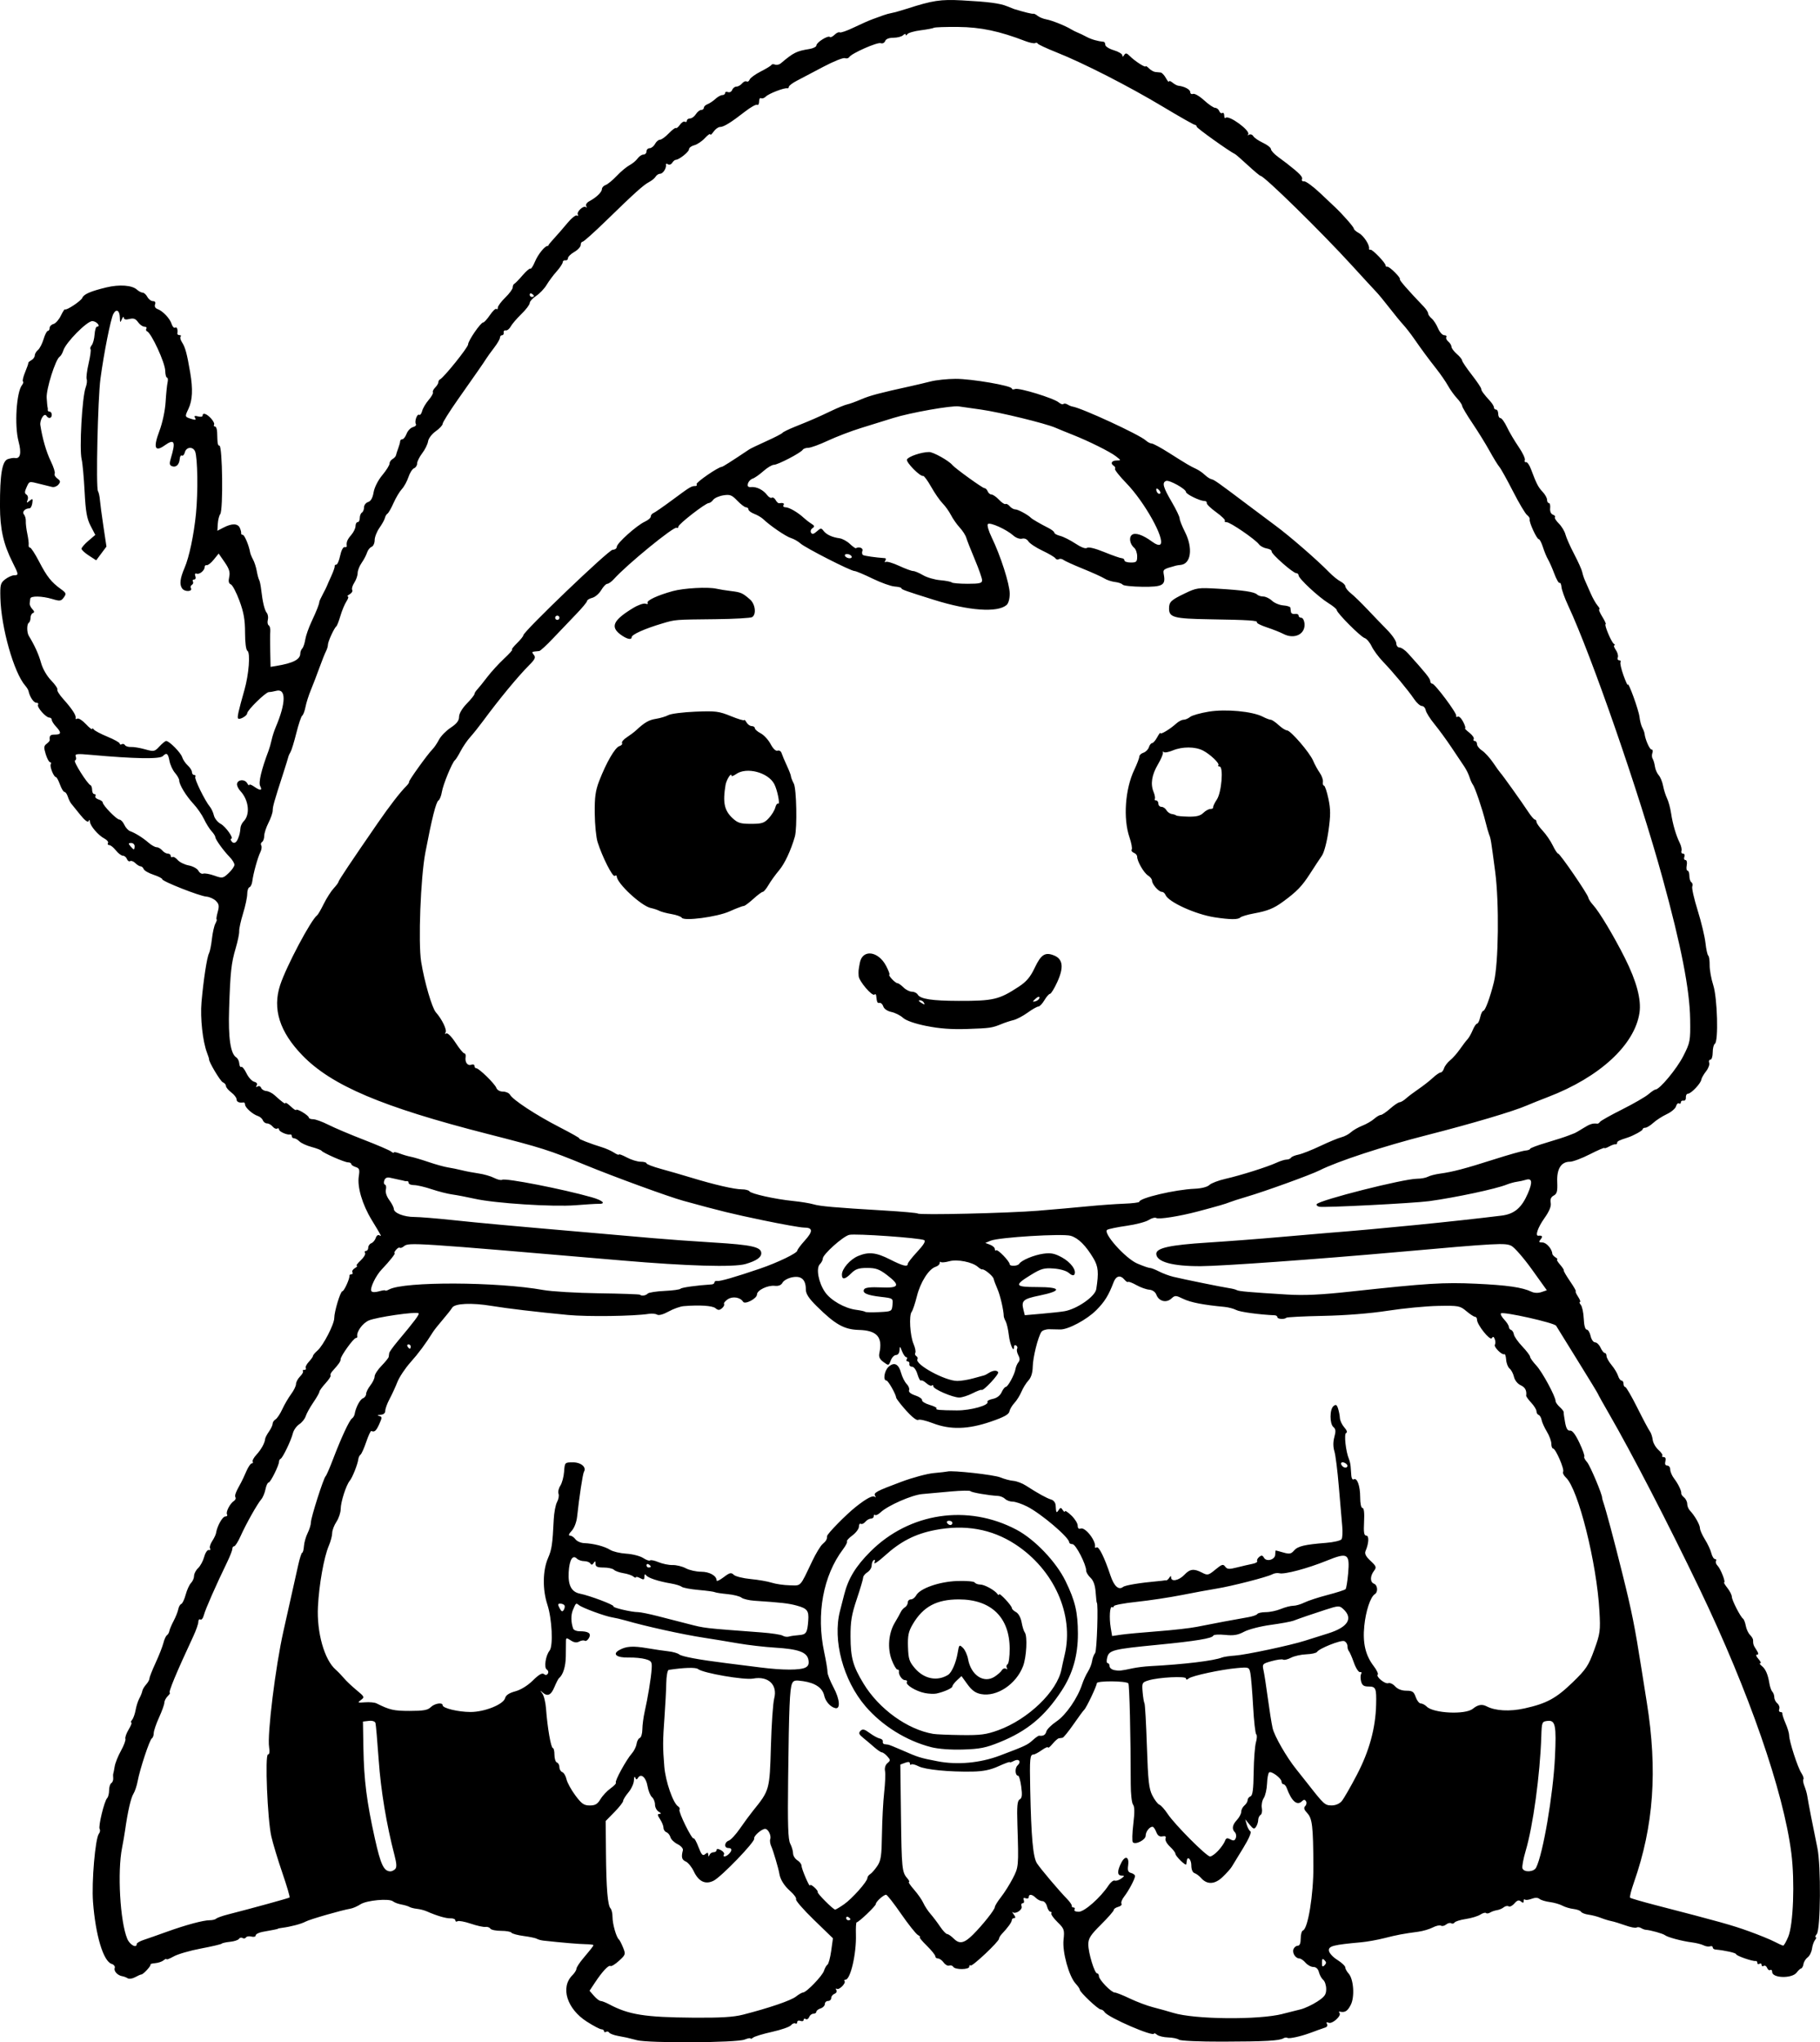 <?xml version="1.0" encoding="UTF-8" standalone="no"?>
<!-- Created with Inkscape (http://www.inkscape.org/) -->

<svg
   width="226.711mm"
   height="254.312mm"
   viewBox="0 0 226.711 254.312"
   version="1.1"
   id="svg5"
   xml:space="preserve"
   xmlns="http://www.w3.org/2000/svg"
   xmlns:svg="http://www.w3.org/2000/svg"><defs
     id="defs2" /><g
     id="layer1"
     transform="translate(-5.783,167.159)"><path
       style="fill:#000000;stroke-width:0.265"
       d="m 85.106,86.888 c -1.401,-0.356 -1.206,-0.312 -2.367,-0.53 -0.51,-0.096 -0.993,-0.281 -1.074,-0.413 -0.081,-0.131 -0.258,-0.17 -0.394,-0.087 -0.135,0.084 -0.246,0.046 -0.246,-0.084 0,-0.13 -0.149,-0.237 -0.331,-0.238 -0.182,-0.001 -1.003,-0.433 -1.824,-0.96 -2.467,-1.583 -3.302,-4.253 -1.8,-5.755 0.283,-0.283 0.514,-0.648 0.514,-0.81 0,-0.163 0.361,-0.728 0.803,-1.257 1.15,-1.376 1.314,-1.588 1.314,-1.699 0,-0.054 -0.446,-0.106 -0.992,-0.115 -0.837,-0.013 -2.983,-0.196 -5.239,-0.446 -0.298,-0.033 -0.662,-0.134 -0.809,-0.225 -0.147,-0.091 -0.887,-0.247 -1.646,-0.348 -0.759,-0.101 -1.444,-0.286 -1.522,-0.413 -0.078,-0.126 -0.664,-0.23 -1.301,-0.23 -0.638,0 -1.236,-0.125 -1.331,-0.277 -0.094,-0.152 -0.369,-0.248 -0.611,-0.212 -0.242,0.036 -1.062,-0.146 -1.823,-0.404 -0.761,-0.258 -1.505,-0.394 -1.654,-0.302 -0.149,0.092 -0.271,0.042 -0.271,-0.11 0,-0.152 -0.268,-0.266 -0.595,-0.252 -0.555,0.024 -1.728,-0.321 -2.981,-0.876 -0.293,-0.13 -0.834,-0.269 -1.202,-0.308 -0.368,-0.039 -0.791,-0.147 -0.941,-0.239 -0.15,-0.092 -0.601,-0.228 -1.004,-0.301 -0.403,-0.073 -0.873,-0.25 -1.045,-0.392 -0.472,-0.392 -3.281,-0.134 -4.053,0.371 -0.373,0.244 -0.932,0.488 -1.242,0.541 -1.15,0.198 -5.08,1.331 -5.591,1.612 -0.515,0.283 -1.838,0.634 -2.91,0.771 -0.291,0.037 -0.529,0.087 -0.529,0.11 0,0.023 -0.238,0.086 -0.529,0.139 -0.291,0.053 -0.916,0.169 -1.389,0.256 -0.473,0.088 -0.86,0.287 -0.86,0.443 0,0.156 -0.238,0.221 -0.529,0.145 -0.291,-0.076 -0.597,-0.028 -0.68,0.106 -0.083,0.134 -0.275,0.167 -0.427,0.074 -0.152,-0.094 -0.352,-0.048 -0.445,0.102 -0.093,0.15 -0.586,0.314 -1.095,0.365 -0.509,0.051 -0.986,0.156 -1.058,0.235 -0.073,0.079 -1.238,0.351 -2.59,0.606 -1.352,0.254 -2.87,0.694 -3.373,0.977 -0.504,0.283 -0.916,0.442 -0.916,0.354 0,-0.088 -0.161,-0.027 -0.357,0.137 -0.197,0.163 -0.667,0.322 -1.046,0.354 -0.379,0.031 -0.642,0.104 -0.585,0.161 0.127,0.127 -0.881,1.234 -1.136,1.247 -0.101,0.005 -0.454,0.159 -0.784,0.343 -0.33,0.183 -0.747,0.242 -0.926,0.13 -0.179,-0.112 -0.48,-0.227 -0.669,-0.255 -0.573,-0.087 -1.088,-0.641 -0.944,-1.017 0.076,-0.198 -0.092,-0.426 -0.384,-0.518 -1.033,-0.328 -2.003,-3.556 -2.317,-7.707 -0.189,-2.502 0.28,-7.943 0.733,-8.503 0.142,-0.176 0.184,-0.439 0.093,-0.586 -0.193,-0.312 0.575,-3.476 0.933,-3.844 0.134,-0.138 0.244,-0.578 0.244,-0.977 0,-0.399 0.125,-0.802 0.277,-0.897 0.152,-0.094 0.258,-0.369 0.234,-0.611 -0.024,-0.242 -0.02,-0.499 0.009,-0.572 0.029,-0.073 0.109,-0.478 0.177,-0.901 0.069,-0.423 0.422,-1.3 0.784,-1.949 0.362,-0.649 0.609,-1.315 0.548,-1.48 -0.061,-0.165 0.122,-0.687 0.407,-1.16 0.285,-0.473 0.434,-0.86 0.331,-0.86 -0.102,0 -0.059,-0.154 0.097,-0.342 0.156,-0.188 0.354,-0.74 0.439,-1.227 0.086,-0.487 0.295,-1.137 0.464,-1.444 0.169,-0.307 0.334,-0.718 0.367,-0.913 0.032,-0.195 0.246,-0.561 0.476,-0.815 0.229,-0.253 0.417,-0.592 0.417,-0.752 0,-0.16 0.348,-1.044 0.773,-1.964 0.425,-0.92 0.86,-2.029 0.967,-2.466 0.107,-0.437 0.302,-0.865 0.435,-0.953 0.133,-0.087 0.27,-0.325 0.304,-0.529 0.035,-0.204 0.274,-0.769 0.532,-1.256 0.258,-0.487 0.518,-1.142 0.578,-1.454 0.06,-0.313 0.228,-0.608 0.372,-0.656 0.144,-0.048 0.393,-0.572 0.553,-1.165 0.16,-0.593 0.459,-1.247 0.666,-1.454 0.207,-0.207 0.376,-0.601 0.376,-0.876 0,-0.275 0.228,-0.713 0.506,-0.973 0.278,-0.26 0.618,-0.89 0.756,-1.399 0.137,-0.509 0.395,-0.893 0.572,-0.853 0.177,0.04 0.249,-0.046 0.159,-0.191 -0.09,-0.145 0.03,-0.558 0.266,-0.919 0.236,-0.36 0.452,-0.81 0.48,-1 0.126,-0.851 0.799,-2.064 1.145,-2.064 0.209,0 0.31,-0.114 0.224,-0.254 -0.182,-0.294 0.366,-1.366 0.859,-1.681 0.185,-0.118 0.27,-0.322 0.189,-0.452 -0.132,-0.214 0.033,-0.646 0.705,-1.847 0.122,-0.218 0.414,-0.843 0.649,-1.389 0.235,-0.546 0.54,-0.992 0.678,-0.992 0.138,0 0.191,-0.097 0.118,-0.216 -0.074,-0.119 0.134,-0.506 0.461,-0.86 0.594,-0.642 1.048,-1.465 1.087,-1.967 0.011,-0.146 0.226,-0.559 0.478,-0.919 0.252,-0.36 0.458,-0.8 0.458,-0.979 0,-0.179 0.161,-0.42 0.359,-0.536 0.197,-0.116 0.577,-0.688 0.845,-1.27 0.267,-0.582 0.761,-1.427 1.096,-1.877 0.336,-0.45 0.611,-1.016 0.611,-1.257 0,-0.241 0.228,-0.666 0.507,-0.945 0.279,-0.279 0.438,-0.577 0.353,-0.661 -0.085,-0.085 -0.008,-0.154 0.17,-0.154 0.178,0 0.262,-0.101 0.186,-0.225 -0.076,-0.123 0.095,-0.476 0.381,-0.783 0.286,-0.307 0.52,-0.638 0.52,-0.737 0,-0.098 0.248,-0.394 0.552,-0.657 0.719,-0.623 2.094,-3.283 2.094,-4.049 0,-0.809 0.766,-3.339 1.011,-3.339 0.21,0 0.934,-1.586 0.876,-1.918 -0.019,-0.109 0.092,-0.198 0.246,-0.198 0.154,0 0.211,-0.112 0.127,-0.248 -0.084,-0.137 0.057,-0.371 0.315,-0.521 0.258,-0.15 0.362,-0.276 0.232,-0.281 -0.13,-0.004 0.085,-0.306 0.478,-0.671 0.393,-0.364 0.642,-0.781 0.552,-0.926 -0.089,-0.145 -0.037,-0.263 0.117,-0.263 0.154,0 0.28,-0.182 0.28,-0.405 0,-0.223 0.174,-0.472 0.387,-0.554 0.213,-0.082 0.459,-0.377 0.548,-0.657 0.089,-0.28 0.29,-0.429 0.448,-0.332 0.331,0.204 0.336,0.214 -0.959,-1.917 -1.171,-1.928 -1.811,-4.106 -1.599,-5.439 0.131,-0.821 0.071,-0.995 -0.394,-1.142 -0.302,-0.096 -0.548,-0.265 -0.548,-0.377 0,-0.111 -0.18,-0.203 -0.399,-0.203 -0.433,0 -3.089,-1.163 -3.305,-1.447 -0.073,-0.096 -0.633,-0.308 -1.245,-0.473 -0.612,-0.164 -1.288,-0.474 -1.502,-0.689 -0.214,-0.214 -0.517,-0.39 -0.673,-0.39 -0.156,0 -0.283,-0.119 -0.283,-0.265 0,-0.146 -0.089,-0.241 -0.198,-0.212 -0.372,0.098 -1.389,-0.352 -1.389,-0.615 0,-0.144 -0.106,-0.197 -0.235,-0.117 -0.129,0.08 -0.382,-0.032 -0.562,-0.249 -0.18,-0.217 -0.495,-0.394 -0.7,-0.394 -0.205,0 -0.44,-0.174 -0.521,-0.387 -0.082,-0.213 -0.361,-0.454 -0.622,-0.537 -0.642,-0.204 -1.594,-1.054 -1.594,-1.422 0,-0.165 -0.089,-0.286 -0.198,-0.268 -0.532,0.084 -0.86,-0.065 -0.86,-0.391 0,-0.198 -0.298,-0.583 -0.661,-0.857 -0.364,-0.273 -0.661,-0.634 -0.661,-0.803 0,-0.168 -0.174,-0.372 -0.386,-0.454 -0.309,-0.119 -1.8,-2.624 -1.716,-2.883 0.012,-0.037 -0.103,-0.398 -0.257,-0.802 -0.54,-1.419 -0.855,-4.31 -0.686,-6.277 0.234,-2.71 0.677,-5.605 0.931,-6.087 0.116,-0.219 0.281,-1.03 0.367,-1.801 0.086,-0.771 0.28,-1.634 0.431,-1.917 0.151,-0.283 0.221,-0.514 0.155,-0.514 -0.066,0 -0.006,-0.412 0.133,-0.916 0.208,-0.753 0.168,-1.001 -0.223,-1.392 -0.262,-0.262 -0.797,-0.503 -1.189,-0.535 -0.87,-0.072 -5.499,-1.898 -5.499,-2.169 0,-0.107 -0.489,-0.356 -1.086,-0.553 -0.598,-0.197 -1.146,-0.514 -1.219,-0.704 -0.073,-0.19 -0.247,-0.345 -0.388,-0.345 -0.14,0 -0.435,-0.18 -0.654,-0.399 -0.22,-0.22 -0.51,-0.331 -0.644,-0.248 -0.135,0.083 -0.317,-0.035 -0.404,-0.262 -0.087,-0.228 -0.316,-0.414 -0.508,-0.414 -0.192,0 -0.584,-0.298 -0.87,-0.661 -0.286,-0.364 -0.659,-0.661 -0.829,-0.661 -0.17,0 -0.238,-0.113 -0.153,-0.251 0.085,-0.138 -0.116,-0.392 -0.447,-0.563 -0.749,-0.388 -1.764,-1.566 -1.805,-2.096 -0.021,-0.272 -0.072,-0.293 -0.164,-0.067 -0.082,0.202 -0.485,-0.106 -1.039,-0.794 -0.498,-0.618 -1.01,-1.252 -1.137,-1.408 -0.127,-0.157 -0.312,-0.544 -0.413,-0.86 -0.1,-0.316 -0.286,-0.575 -0.412,-0.575 -0.126,0 -0.38,-0.417 -0.564,-0.926 -0.184,-0.509 -0.411,-0.926 -0.504,-0.926 -0.272,0 -0.804,-1.339 -0.639,-1.607 0.083,-0.135 0.045,-0.245 -0.085,-0.245 -0.13,0 -0.374,-0.446 -0.543,-0.992 -0.258,-0.835 -0.242,-1.041 0.106,-1.299 0.227,-0.169 0.405,-0.377 0.395,-0.463 -0.063,-0.56 0.055,-0.686 0.644,-0.686 0.8,0 0.832,-0.246 0.132,-0.997 -0.291,-0.312 -0.529,-0.692 -0.529,-0.844 0,-0.152 -0.135,-0.276 -0.3,-0.276 -0.435,0 -1.588,-1.315 -1.408,-1.606 0.084,-0.135 -0.014,-0.246 -0.218,-0.246 -0.33,0 -0.818,-0.734 -0.967,-1.455 -0.03,-0.146 -0.211,-0.443 -0.402,-0.661 -1.42,-1.623 -3.009,-7.224 -3.104,-10.943 -0.042,-1.638 0.016,-1.863 0.597,-2.309 0.354,-0.272 0.852,-0.497 1.106,-0.5 0.597,-0.008 0.588,-0.076 -0.196,-1.638 -1.132,-2.254 -1.549,-4.121 -1.557,-6.967 -0.011,-3.951 0.267,-5.619 0.977,-5.86 0.318,-0.108 0.711,-0.172 0.873,-0.141 0.689,0.129 0.854,-0.607 0.462,-2.069 -0.53,-1.98 -0.264,-6.171 0.446,-7.027 0.136,-0.163 0.181,-0.363 0.101,-0.443 -0.08,-0.08 0.046,-0.605 0.281,-1.166 0.235,-0.561 0.409,-1.07 0.389,-1.129 -0.021,-0.06 0.151,-0.214 0.383,-0.344 0.231,-0.129 0.421,-0.393 0.421,-0.587 0,-0.193 0.178,-0.499 0.396,-0.68 0.218,-0.181 0.534,-0.79 0.703,-1.355 0.169,-0.565 0.408,-1.027 0.53,-1.027 0.122,0 0.223,-0.165 0.223,-0.366 0,-0.201 0.215,-0.422 0.478,-0.491 0.263,-0.069 0.673,-0.529 0.913,-1.023 0.239,-0.494 0.471,-0.855 0.515,-0.802 0.153,0.185 2.018,-1.05 2.166,-1.435 0.173,-0.451 1.058,-0.834 3.002,-1.3 1.614,-0.387 3.187,-0.274 3.79,0.271 0.233,0.211 0.56,0.384 0.725,0.384 0.165,0 0.428,0.238 0.584,0.529 0.156,0.291 0.47,0.529 0.699,0.529 0.266,0 0.359,0.147 0.26,0.407 -0.095,0.247 0.024,0.473 0.302,0.574 0.668,0.244 1.549,1.176 1.765,1.867 0.103,0.33 0.298,0.531 0.433,0.447 0.222,-0.137 0.358,0.226 0.277,0.739 -0.017,0.109 0.108,0.198 0.277,0.198 0.17,0 0.229,0.08 0.131,0.177 -0.098,0.098 -0.017,0.425 0.18,0.728 0.398,0.614 0.61,1.396 1.007,3.725 0.36,2.11 0.295,3.476 -0.216,4.554 -0.47,0.991 -0.47,0.992 0.408,1.262 0.472,0.145 0.577,0.11 0.422,-0.141 -0.151,-0.244 -0.052,-0.294 0.364,-0.185 0.314,0.082 0.571,0.041 0.571,-0.091 0,-0.416 0.489,-0.261 1.039,0.329 0.292,0.313 0.468,0.67 0.392,0.794 -0.076,0.123 -0.025,0.225 0.113,0.225 0.139,0 0.26,0.327 0.269,0.728 0.033,1.411 0.074,1.654 0.28,1.654 0.387,0 0.485,8.028 0.105,8.531 -0.139,0.183 -0.275,0.724 -0.304,1.202 l -0.052,0.869 0.786,-0.406 c 1.034,-0.535 1.766,-0.514 2.016,0.057 0.111,0.255 0.184,0.552 0.161,0.661 -0.023,0.109 0.068,0.198 0.202,0.198 0.216,0 0.773,1.334 0.919,2.199 0.029,0.173 0.192,0.566 0.361,0.874 0.169,0.307 0.377,0.952 0.462,1.433 0.085,0.481 0.218,0.977 0.296,1.104 0.078,0.126 0.193,0.672 0.255,1.213 0.182,1.581 0.416,2.547 0.7,2.9 0.146,0.181 0.203,0.568 0.127,0.86 -0.076,0.292 -0.028,0.599 0.108,0.683 0.136,0.084 0.225,0.411 0.199,0.728 -0.026,0.316 -0.029,1.446 -0.007,2.51 l 0.041,1.934 0.728,-0.12 c 2.102,-0.348 2.977,-0.806 2.977,-1.559 0,-0.2 0.109,-0.476 0.243,-0.614 0.133,-0.138 0.301,-0.633 0.372,-1.1 0.071,-0.467 0.425,-1.479 0.787,-2.249 0.635,-1.351 0.963,-2.187 0.967,-2.464 0.001,-0.073 0.208,-0.518 0.459,-0.989 0.252,-0.471 0.473,-0.917 0.492,-0.989 0.019,-0.073 0.255,-0.609 0.523,-1.191 0.269,-0.582 0.466,-1.148 0.439,-1.257 -0.027,-0.109 0.063,-0.198 0.2,-0.198 0.137,0 0.354,-0.506 0.483,-1.124 0.131,-0.628 0.371,-1.095 0.545,-1.058 0.171,0.036 0.297,-0.023 0.279,-0.132 -0.075,-0.473 0.064,-0.817 0.56,-1.389 0.291,-0.336 0.529,-0.83 0.529,-1.099 0,-0.269 0.119,-0.489 0.265,-0.489 0.146,0 0.265,-0.231 0.265,-0.514 0,-0.282 0.119,-0.587 0.265,-0.677 0.146,-0.09 0.265,-0.387 0.265,-0.659 0,-0.273 0.229,-0.568 0.508,-0.657 0.341,-0.108 0.566,-0.507 0.685,-1.212 0.104,-0.614 0.552,-1.499 1.08,-2.131 0.496,-0.594 0.902,-1.241 0.902,-1.439 0,-0.197 0.17,-0.454 0.378,-0.57 0.208,-0.116 0.401,-0.331 0.429,-0.476 0.028,-0.146 0.155,-0.54 0.283,-0.877 0.128,-0.337 0.233,-0.724 0.233,-0.86 0,-0.136 0.122,-0.247 0.271,-0.247 0.149,0 0.389,-0.309 0.532,-0.687 0.144,-0.378 0.497,-0.749 0.784,-0.824 0.288,-0.075 0.457,-0.243 0.377,-0.374 -0.205,-0.332 0.143,-1.327 0.408,-1.164 0.12,0.074 0.286,-0.14 0.37,-0.475 0.084,-0.335 0.447,-0.952 0.807,-1.371 0.36,-0.419 0.6,-0.848 0.534,-0.955 -0.066,-0.106 0.06,-0.373 0.28,-0.593 0.22,-0.22 0.399,-0.517 0.399,-0.661 0,-0.144 0.089,-0.301 0.198,-0.35 0.463,-0.206 3.506,-3.99 3.506,-4.359 0,-0.462 1.569,-2.74 1.887,-2.74 0.116,0 0.493,-0.416 0.839,-0.925 0.346,-0.509 0.707,-0.846 0.803,-0.75 0.096,0.096 0.175,0.018 0.175,-0.173 0,-0.191 0.417,-0.753 0.926,-1.247 0.509,-0.495 0.926,-1.062 0.926,-1.261 0,-0.199 0.089,-0.402 0.198,-0.45 0.109,-0.049 0.574,-0.526 1.033,-1.061 0.459,-0.535 0.899,-0.909 0.977,-0.831 0.078,0.078 0.332,-0.313 0.564,-0.868 0.383,-0.916 1.241,-1.977 1.588,-1.963 0.076,0.003 0.116,-0.024 0.089,-0.061 -0.027,-0.036 0.285,-0.423 0.693,-0.86 0.408,-0.437 1.157,-1.299 1.666,-1.916 0.508,-0.617 1.049,-1.045 1.2,-0.951 0.152,0.094 0.201,0.049 0.109,-0.1 -0.212,-0.343 0.715,-1.204 1.009,-0.937 0.121,0.109 0.137,0.056 0.037,-0.118 -0.105,-0.183 0.053,-0.444 0.375,-0.616 0.882,-0.472 1.574,-1.138 1.574,-1.515 0,-0.191 0.208,-0.419 0.463,-0.508 0.255,-0.089 0.88,-0.602 1.389,-1.14 0.509,-0.538 1.224,-1.135 1.587,-1.327 0.364,-0.192 0.817,-0.568 1.007,-0.836 0.19,-0.268 0.518,-0.487 0.728,-0.487 0.21,0 0.382,-0.179 0.382,-0.397 0,-0.218 0.174,-0.397 0.388,-0.397 0.213,0 0.515,-0.238 0.671,-0.529 0.156,-0.291 0.435,-0.529 0.621,-0.529 0.186,0 0.679,-0.356 1.096,-0.791 0.417,-0.435 0.815,-0.733 0.886,-0.663 0.07,0.07 0.295,-0.112 0.5,-0.404 0.205,-0.293 0.483,-0.463 0.619,-0.38 0.136,0.084 0.246,0.026 0.246,-0.128 0,-0.154 0.178,-0.28 0.395,-0.28 0.217,0 0.543,-0.238 0.725,-0.529 0.182,-0.291 0.48,-0.529 0.664,-0.529 0.183,0 0.333,-0.123 0.333,-0.273 0,-0.15 0.208,-0.352 0.463,-0.45 0.255,-0.097 0.694,-0.391 0.976,-0.653 0.282,-0.262 0.669,-0.476 0.86,-0.476 0.191,0 0.347,-0.115 0.347,-0.256 0,-0.141 0.163,-0.194 0.363,-0.117 0.2,0.077 0.434,-0.046 0.521,-0.273 0.087,-0.227 0.326,-0.412 0.531,-0.412 0.205,0 0.52,-0.177 0.7,-0.394 0.18,-0.217 0.433,-0.328 0.563,-0.248 0.13,0.08 0.302,-0.025 0.382,-0.234 0.08,-0.209 0.704,-0.663 1.387,-1.009 0.683,-0.346 1.279,-0.712 1.325,-0.813 0.046,-0.101 0.248,-0.12 0.449,-0.043 0.201,0.077 0.521,0.01 0.711,-0.15 1.603,-1.353 1.964,-1.533 3.585,-1.793 0.473,-0.076 0.86,-0.277 0.86,-0.448 0,-0.369 1.443,-1.275 1.67,-1.048 0.086,0.086 0.351,-0.037 0.588,-0.274 0.237,-0.237 0.529,-0.37 0.648,-0.297 0.119,0.074 0.913,-0.203 1.765,-0.616 0.851,-0.413 1.905,-0.877 2.341,-1.033 0.437,-0.156 1.032,-0.371 1.323,-0.48 0.291,-0.108 0.767,-0.239 1.058,-0.29 0.291,-0.051 1.124,-0.284 1.852,-0.519 3.234,-1.042 4.215,-1.191 6.879,-1.049 3.313,0.177 4.742,0.365 5.643,0.74 0.389,0.162 0.767,0.312 0.839,0.335 1.269,0.389 2.281,0.638 2.407,0.591 0.087,-0.032 0.329,0.083 0.537,0.257 0.209,0.173 0.696,0.372 1.082,0.442 0.71,0.129 2.39,0.802 3.118,1.251 0.218,0.134 0.575,0.312 0.794,0.396 0.218,0.083 0.711,0.319 1.094,0.525 0.598,0.32 1.384,0.548 2.147,0.624 0.109,0.011 0.198,0.179 0.198,0.375 0,0.195 0.476,0.498 1.058,0.672 0.582,0.174 1.06,0.461 1.062,0.637 0.003,0.223 0.073,0.212 0.23,-0.037 0.182,-0.288 0.322,-0.259 0.724,0.146 0.6,0.606 1.953,1.476 1.953,1.257 0,-0.086 0.187,0.03 0.416,0.258 0.229,0.229 0.586,0.431 0.794,0.449 0.208,0.018 0.507,0.048 0.664,0.066 0.157,0.018 0.451,0.331 0.652,0.695 0.201,0.364 0.37,0.558 0.375,0.431 0.005,-0.127 0.204,-0.069 0.442,0.128 0.238,0.198 0.565,0.374 0.728,0.391 0.762,0.083 1.485,0.469 1.485,0.792 0,0.197 0.158,0.297 0.352,0.223 0.193,-0.074 0.812,0.287 1.375,0.802 0.563,0.515 1.182,0.937 1.376,0.937 0.194,0 0.422,0.178 0.505,0.395 0.083,0.217 0.258,0.329 0.389,0.249 0.13,-0.081 0.237,0.059 0.237,0.31 0,0.251 0.075,0.382 0.166,0.291 0.402,-0.402 3.185,1.646 2.806,2.065 -0.107,0.118 -0.053,0.133 0.12,0.034 0.173,-0.099 0.411,-0.016 0.529,0.184 0.118,0.2 0.661,0.574 1.207,0.829 0.546,0.256 0.992,0.608 0.992,0.782 0,0.174 0.387,0.602 0.86,0.95 0.473,0.348 0.979,0.726 1.124,0.84 1.581,1.233 1.994,1.659 1.885,1.944 -0.072,0.188 0.042,0.31 0.259,0.278 0.213,-0.031 1.128,0.641 2.032,1.495 0.904,0.854 1.733,1.635 1.84,1.737 0.941,0.888 2.318,2.458 2.318,2.643 0,0.127 0.284,0.382 0.632,0.569 0.595,0.319 1.367,1.498 1.266,1.934 -0.025,0.109 0.051,0.169 0.17,0.132 0.24,-0.074 1.901,1.654 1.901,1.977 0,0.113 0.089,0.178 0.198,0.144 0.243,-0.076 1.731,1.395 1.572,1.554 -0.097,0.097 0.979,1.334 2.987,3.43 0.293,0.306 0.533,0.679 0.533,0.828 0,0.149 0.197,0.434 0.438,0.634 0.241,0.2 0.6,0.75 0.797,1.223 0.198,0.473 0.543,0.86 0.768,0.86 0.225,0 0.344,0.106 0.264,0.235 -0.08,0.129 0.032,0.382 0.249,0.562 0.217,0.18 0.394,0.47 0.394,0.644 0,0.174 0.298,0.576 0.661,0.892 0.364,0.316 0.661,0.681 0.661,0.81 0,0.129 0.536,0.924 1.191,1.768 0.655,0.843 1.191,1.637 1.191,1.763 0,0.232 0.282,0.621 1.124,1.549 0.255,0.281 0.463,0.629 0.463,0.775 0,0.146 0.119,0.265 0.265,0.265 0.146,0 0.265,0.238 0.265,0.529 0,0.291 0.126,0.529 0.279,0.529 0.154,0 0.52,0.506 0.813,1.124 0.293,0.618 0.943,1.72 1.443,2.447 0.5,0.728 0.853,1.47 0.784,1.65 -0.069,0.18 -0.004,0.299 0.145,0.265 0.149,-0.035 0.426,0.354 0.615,0.863 0.674,1.808 0.903,2.256 1.451,2.833 0.305,0.321 0.555,0.768 0.555,0.992 0,0.224 0.103,0.408 0.228,0.408 0.126,0 0.196,0.289 0.158,0.643 -0.042,0.386 0.093,0.706 0.339,0.8 0.225,0.086 0.34,0.226 0.255,0.311 -0.085,0.085 0.135,0.443 0.489,0.797 0.353,0.353 0.724,0.966 0.823,1.361 0.099,0.395 0.586,1.492 1.083,2.438 0.497,0.946 0.95,1.958 1.008,2.249 0.058,0.291 0.214,0.767 0.348,1.058 0.134,0.291 0.449,1.005 0.701,1.587 0.252,0.582 0.639,1.267 0.862,1.521 0.222,0.255 0.316,0.463 0.209,0.463 -0.107,0 0.063,0.417 0.377,0.926 0.315,0.509 0.504,0.926 0.421,0.926 -0.231,0 0.693,2.221 1.016,2.443 0.156,0.107 0.187,0.196 0.069,0.198 -0.117,0.002 -0.037,0.256 0.178,0.564 0.216,0.308 0.329,0.724 0.251,0.926 -0.077,0.202 -0.002,0.367 0.168,0.367 0.17,0 0.245,0.103 0.167,0.228 -0.078,0.125 0.09,0.87 0.372,1.654 0.282,0.784 0.523,1.306 0.535,1.161 0.041,-0.488 1.368,3.164 1.462,4.025 0.051,0.467 0.207,1.063 0.346,1.323 0.139,0.26 0.266,0.592 0.281,0.738 0.075,0.721 0.627,1.984 0.867,1.984 0.15,0 0.2,0.189 0.111,0.421 -0.089,0.231 -0.075,0.559 0.031,0.728 0.106,0.169 0.233,0.604 0.283,0.967 0.05,0.363 0.26,0.847 0.467,1.076 0.207,0.229 0.454,0.824 0.549,1.324 0.095,0.5 0.318,1.206 0.496,1.57 0.177,0.364 0.403,1.197 0.502,1.852 0.206,1.368 0.611,2.751 1.083,3.704 0.18,0.364 0.274,0.81 0.209,0.992 -0.066,0.182 0.022,0.331 0.196,0.331 0.173,0 0.246,0.179 0.163,0.397 -0.084,0.218 -0.023,0.397 0.135,0.397 0.164,0 0.233,0.285 0.161,0.661 -0.07,0.364 -0.024,0.661 0.101,0.661 0.125,0 0.228,0.291 0.228,0.646 0,0.355 0.114,0.716 0.253,0.802 0.139,0.086 0.189,0.324 0.11,0.528 -0.079,0.205 0.223,1.54 0.669,2.968 0.446,1.428 0.884,3.251 0.973,4.051 0.089,0.8 0.246,1.515 0.349,1.587 0.103,0.073 0.181,0.609 0.173,1.191 -0.008,0.582 0.194,1.702 0.449,2.489 0.518,1.599 0.665,7.013 0.198,7.301 -0.146,0.09 -0.265,0.573 -0.265,1.074 0,0.501 -0.132,0.91 -0.293,0.91 -0.161,0 -0.227,0.171 -0.147,0.38 0.08,0.209 -0.097,0.688 -0.393,1.065 -0.296,0.377 -0.563,0.848 -0.592,1.047 -0.07,0.474 -1.267,1.731 -1.655,1.737 -0.166,0.003 -0.285,0.213 -0.265,0.468 0.02,0.255 -0.112,0.433 -0.294,0.397 -0.182,-0.036 -0.331,0.06 -0.331,0.214 0,0.154 -0.106,0.215 -0.234,0.135 -0.129,-0.08 -0.293,0.079 -0.365,0.354 -0.072,0.274 -0.591,0.715 -1.155,0.98 -0.563,0.265 -1.321,0.754 -1.683,1.086 -0.362,0.332 -0.809,0.604 -0.992,0.604 -0.183,0 -0.333,0.09 -0.333,0.2 0,0.159 -1.165,0.8 -1.852,1.02 -1.091,0.349 -1.323,0.465 -1.323,0.663 0,0.129 -0.089,0.208 -0.198,0.178 -0.109,-0.031 -0.466,0.092 -0.794,0.274 -0.327,0.182 -0.595,0.266 -0.595,0.189 0,-0.078 -0.818,0.275 -1.817,0.784 -0.999,0.509 -2.112,0.926 -2.473,0.926 -1.098,0 -1.653,0.882 -1.584,2.519 0.049,1.164 -0.032,1.476 -0.438,1.694 -0.342,0.183 -0.46,0.465 -0.376,0.903 0.083,0.435 -0.167,1.044 -0.793,1.928 -0.811,1.145 -1.178,2.218 -0.743,2.171 0.485,-0.052 0.578,0.091 0.287,0.443 -0.275,0.331 -0.238,0.397 0.223,0.397 0.486,0 1.197,0.813 1.223,1.399 0.005,0.114 0.188,0.321 0.406,0.459 0.218,0.138 0.308,0.253 0.2,0.255 -0.108,0.002 0.053,0.291 0.358,0.642 0.305,0.351 0.516,0.678 0.469,0.728 -0.047,0.049 0.304,0.655 0.779,1.347 0.476,0.691 0.797,1.257 0.714,1.257 -0.083,0 0.044,0.298 0.282,0.661 0.238,0.364 0.346,0.661 0.238,0.661 -0.107,0 -0.058,0.165 0.109,0.367 0.167,0.202 0.331,0.975 0.363,1.719 0.036,0.823 0.18,1.353 0.369,1.353 0.17,2.434e-4 0.388,0.358 0.484,0.794 0.096,0.437 0.346,0.794 0.556,0.794 0.21,0 0.517,0.298 0.683,0.661 0.166,0.364 0.401,0.661 0.523,0.661 0.122,0 0.222,0.169 0.222,0.377 0,0.207 0.281,0.713 0.625,1.124 0.344,0.411 0.709,1.016 0.812,1.343 0.102,0.327 0.297,0.595 0.433,0.595 0.136,0 0.247,0.179 0.247,0.397 0,0.218 0.096,0.397 0.213,0.397 0.117,0 0.793,1.161 1.502,2.58 0.709,1.419 1.412,2.742 1.563,2.94 0.151,0.198 0.312,0.674 0.358,1.058 0.046,0.384 0.37,0.954 0.72,1.266 0.35,0.312 0.565,0.64 0.477,0.728 -0.088,0.088 -0.007,0.16 0.18,0.16 0.209,0 0.286,0.203 0.201,0.529 -0.09,0.344 -0.008,0.529 0.234,0.529 0.205,0 0.372,0.222 0.372,0.493 0,0.271 0.218,0.777 0.484,1.124 0.513,0.668 0.945,1.574 0.889,1.862 -0.018,0.095 0.141,0.318 0.355,0.495 0.214,0.177 0.388,0.537 0.388,0.8 0,0.263 0.15,0.635 0.334,0.827 0.596,0.624 1.253,1.776 1.253,2.198 0,0.226 0.279,0.856 0.619,1.398 0.341,0.543 0.7,1.314 0.799,1.715 0.099,0.4 0.303,0.728 0.455,0.728 0.151,0 0.207,0.109 0.125,0.243 -0.083,0.134 0.008,0.402 0.201,0.595 0.377,0.378 1.04,2.072 0.812,2.072 -0.076,0 0.109,0.314 0.411,0.697 0.302,0.383 0.548,0.873 0.548,1.088 0,0.419 1.053,2.479 1.398,2.734 0.114,0.085 0.268,0.485 0.341,0.889 0.073,0.405 0.307,0.909 0.52,1.122 0.213,0.213 0.386,0.497 0.386,0.632 0,0.544 0.041,0.666 0.416,1.238 0.27,0.413 0.294,0.595 0.078,0.595 -0.183,0 -0.115,0.218 0.167,0.529 0.263,0.291 0.371,0.533 0.239,0.538 -0.132,0.005 -0.053,0.153 0.174,0.331 0.477,0.372 0.775,1.049 0.957,2.174 0.071,0.437 0.238,0.907 0.371,1.045 0.133,0.138 0.243,0.451 0.243,0.695 0,0.244 0.172,0.586 0.381,0.76 0.21,0.174 0.316,0.486 0.236,0.694 -0.08,0.208 -0.013,0.378 0.148,0.378 0.161,0 0.271,0.089 0.244,0.198 -0.027,0.109 0.152,0.659 0.397,1.223 0.245,0.563 0.446,1.236 0.446,1.493 0,0.717 1.057,3.982 1.517,4.682 0.224,0.342 0.339,0.689 0.256,0.773 -0.083,0.083 -0.025,0.466 0.128,0.852 0.154,0.385 0.313,0.939 0.353,1.23 0.087,0.623 0.752,4.04 1.262,6.482 0.461,2.209 0.402,10.139 -0.079,10.719 -0.179,0.216 -0.237,0.393 -0.129,0.393 0.108,0 0.071,0.152 -0.083,0.337 -0.154,0.186 -0.325,0.677 -0.381,1.093 -0.056,0.416 -0.299,0.9 -0.542,1.078 -0.242,0.177 -0.475,0.549 -0.517,0.825 -0.042,0.277 -0.174,0.525 -0.293,0.552 -0.119,0.027 -0.368,0.256 -0.553,0.509 -0.565,0.773 -3.054,0.719 -3.054,-0.065 0,-0.215 -0.107,-0.326 -0.237,-0.245 -0.13,0.081 -0.308,-0.039 -0.395,-0.266 -0.087,-0.227 -0.278,-0.338 -0.425,-0.247 -0.147,0.091 -0.266,0.032 -0.266,-0.131 0,-0.163 -0.119,-0.222 -0.265,-0.132 -0.146,0.09 -0.265,0.037 -0.265,-0.117 0,-0.154 -0.089,-0.259 -0.198,-0.232 -0.338,0.082 -2.447,-0.65 -2.447,-0.849 0,-0.159 -1.4,-0.474 -2.58,-0.58 -0.182,-0.016 -0.331,-0.139 -0.331,-0.272 0,-0.133 -0.149,-0.189 -0.331,-0.124 -0.182,0.065 -0.542,0.01 -0.801,-0.123 -0.258,-0.133 -0.911,-0.298 -1.45,-0.367 -1.262,-0.162 -3.033,-0.635 -3.372,-0.902 -0.251,-0.198 -1.814,-0.634 -2.381,-0.666 -0.146,-0.008 -0.413,-0.108 -0.595,-0.222 -0.182,-0.114 -0.437,-0.141 -0.567,-0.061 -0.13,0.08 -0.755,-0.041 -1.389,-0.27 -0.634,-0.229 -1.417,-0.468 -1.741,-0.531 -0.324,-0.063 -0.919,-0.247 -1.323,-0.407 -0.404,-0.161 -1.085,-0.338 -1.513,-0.394 -0.428,-0.056 -0.851,-0.219 -0.939,-0.362 -0.088,-0.143 -0.512,-0.3 -0.941,-0.348 -0.429,-0.048 -1.051,-0.234 -1.383,-0.413 -0.331,-0.179 -1.036,-0.381 -1.565,-0.449 -0.53,-0.068 -1.107,-0.243 -1.284,-0.39 -0.209,-0.173 -0.553,-0.178 -0.987,-0.013 -0.367,0.139 -0.738,0.182 -0.826,0.094 -0.088,-0.088 -0.16,-0.006 -0.16,0.182 0,0.251 -0.091,0.265 -0.346,0.054 -0.259,-0.215 -0.461,-0.153 -0.801,0.243 -0.25,0.292 -0.576,0.456 -0.724,0.365 -0.148,-0.091 -0.422,-0.039 -0.609,0.116 -0.187,0.155 -0.569,0.318 -0.848,0.361 -0.28,0.043 -0.665,0.177 -0.857,0.296 -0.192,0.12 -0.42,0.145 -0.508,0.058 -0.088,-0.088 -0.407,0.002 -0.71,0.199 -0.303,0.197 -1.113,0.443 -1.801,0.545 -0.688,0.103 -1.321,0.301 -1.407,0.44 -0.086,0.139 -0.273,0.182 -0.415,0.094 -0.142,-0.088 -0.426,-0.02 -0.632,0.151 -0.206,0.171 -0.494,0.235 -0.642,0.144 -0.148,-0.091 -0.608,0.01 -1.023,0.224 -0.415,0.215 -1.222,0.453 -1.794,0.53 -1.934,0.261 -2.623,0.39 -4.214,0.795 -0.873,0.222 -2.183,0.457 -2.91,0.523 -3.467,0.314 -4.065,0.466 -4.023,1.023 0.023,0.301 0.474,0.805 1.04,1.162 0.55,0.347 0.999,0.769 0.999,0.938 0,0.169 0.186,0.512 0.414,0.764 0.632,0.698 0.783,2.914 0.267,3.913 -0.403,0.779 -0.706,0.969 -1.342,0.84 -0.146,-0.029 -0.174,0.037 -0.064,0.147 0.318,0.318 -0.864,1.414 -1.331,1.234 -0.273,-0.105 -0.347,-0.053 -0.22,0.153 0.11,0.179 0.016,0.367 -0.221,0.442 -0.228,0.072 -0.622,0.209 -0.877,0.306 -0.255,0.097 -0.523,0.196 -0.595,0.221 -0.073,0.025 -0.311,0.11 -0.529,0.19 -1.103,0.4 -2.493,0.698 -2.689,0.577 -0.122,-0.075 -0.353,-0.055 -0.515,0.045 -0.495,0.306 -2.266,0.403 -7.587,0.416 -2.859,0.007 -5.244,-0.099 -5.424,-0.24 -0.177,-0.139 -0.782,-0.266 -1.344,-0.282 -0.563,-0.016 -1.188,-0.167 -1.389,-0.334 -0.201,-0.167 -0.366,-0.235 -0.366,-0.152 0,0.483 -5.737,-1.998 -6.165,-2.667 -0.116,-0.182 -0.335,-0.331 -0.485,-0.331 -0.32,0 -2.6,-2.151 -2.607,-2.458 -0.002,-0.115 -0.231,-0.452 -0.507,-0.749 -0.838,-0.899 -1.681,-3.94 -1.517,-5.467 0.134,-1.245 0.087,-1.384 -0.752,-2.204 -0.492,-0.481 -0.837,-0.969 -0.766,-1.084 0.071,-0.115 0.016,-0.209 -0.123,-0.209 -0.138,0 -0.326,-0.298 -0.418,-0.661 -0.091,-0.364 -0.351,-0.661 -0.577,-0.661 -0.226,0 -0.589,-0.179 -0.808,-0.397 -0.468,-0.468 -0.888,-0.517 -0.888,-0.104 0,0.161 -0.173,0.227 -0.383,0.146 -0.256,-0.098 -0.335,-0.02 -0.236,0.236 0.081,0.211 0.019,0.383 -0.137,0.383 -0.157,0 -0.22,0.169 -0.14,0.377 0.162,0.423 -0.758,1.035 -1.11,0.739 -0.123,-0.104 -0.065,0.019 0.13,0.274 0.236,0.308 0.255,0.463 0.057,0.463 -0.163,0 -0.297,0.118 -0.297,0.262 0,0.246 -0.503,0.939 -1.257,1.733 -0.182,0.192 -0.331,0.448 -0.331,0.57 0,0.355 -3.356,3.517 -3.538,3.334 -0.091,-0.091 -0.166,-0.027 -0.166,0.143 0,0.389 -1.757,0.412 -1.996,0.026 -0.096,-0.155 -0.323,-0.226 -0.504,-0.156 -0.181,0.069 -0.493,-0.101 -0.693,-0.379 -0.2,-0.278 -0.516,-0.505 -0.703,-0.505 -0.186,0 -0.338,-0.124 -0.338,-0.275 0,-0.151 -0.481,-0.747 -1.069,-1.323 -0.588,-0.576 -0.975,-1.051 -0.86,-1.056 0.115,-0.004 0.005,-0.127 -0.243,-0.272 -0.249,-0.145 -1.192,-1.332 -2.095,-2.638 -0.903,-1.306 -1.74,-2.374 -1.86,-2.374 -0.318,0 -1.282,0.87 -1.282,1.157 0,0.244 -2.123,2.271 -2.387,2.278 -0.076,0.002 -0.117,0.688 -0.092,1.525 0.072,2.374 -0.68,5.622 -1.302,5.622 -0.152,0 -0.207,0.07 -0.122,0.155 0.238,0.238 -0.655,1.163 -0.948,0.982 -0.144,-0.089 -0.174,-0.023 -0.068,0.148 0.106,0.172 0.008,0.377 -0.224,0.466 -0.228,0.087 -0.414,0.325 -0.414,0.527 0,0.203 -0.179,0.369 -0.397,0.369 -0.218,0 -0.397,0.171 -0.397,0.379 0,0.208 -0.238,0.455 -0.529,0.547 -0.291,0.092 -0.529,0.279 -0.529,0.415 0,0.136 -0.166,0.247 -0.369,0.247 -0.203,0 -0.44,0.186 -0.527,0.414 -0.087,0.228 -0.279,0.34 -0.425,0.249 -0.147,-0.091 -0.266,-0.042 -0.266,0.107 0,0.15 -0.179,0.203 -0.397,0.12 -0.218,-0.084 -0.397,-0.013 -0.397,0.156 0,0.17 -0.106,0.243 -0.235,0.164 -0.129,-0.08 -0.373,0.022 -0.542,0.225 -0.169,0.204 -1.224,0.572 -2.345,0.82 -1.121,0.247 -2.187,0.57 -2.369,0.718 -0.182,0.147 -0.331,0.197 -0.331,0.11 0,-0.087 -0.327,-0.027 -0.728,0.133 -1.014,0.406 -11.904,0.466 -13.447,0.075 z m 80.453,-3.27 c 0.728,-0.184 1.74,-0.439 2.249,-0.565 0.509,-0.127 1.432,-0.558 2.051,-0.96 0.931,-0.604 1.124,-0.873 1.124,-1.564 0,-0.459 -0.167,-0.973 -0.371,-1.142 -0.204,-0.169 -0.444,-0.601 -0.534,-0.958 -0.105,-0.419 -0.351,-0.651 -0.69,-0.651 -0.29,0 -0.731,-0.238 -0.98,-0.529 -0.249,-0.291 -0.591,-0.529 -0.759,-0.529 -0.484,0 -0.925,-0.685 -0.744,-1.157 0.091,-0.237 0.331,-0.43 0.534,-0.43 0.243,0 0.369,-0.308 0.369,-0.904 0,-0.497 0.126,-0.946 0.28,-0.997 0.625,-0.208 1.32,-4.497 1.3,-8.021 -0.029,-4.984 -0.138,-5.925 -0.767,-6.595 -0.397,-0.423 -0.465,-0.658 -0.252,-0.872 0.161,-0.161 0.206,-0.432 0.101,-0.603 -0.138,-0.224 -0.273,-0.23 -0.48,-0.023 -0.627,0.627 -1.311,0.048 -1.926,-1.631 -0.093,-0.255 -0.275,-0.463 -0.403,-0.463 -0.129,0 -0.237,-0.149 -0.242,-0.331 -0.01,-0.413 -1.242,-1.333 -1.538,-1.15 -0.12,0.074 -0.24,0.7 -0.266,1.39 -0.026,0.69 -0.212,1.506 -0.413,1.813 -0.201,0.307 -0.307,0.865 -0.236,1.239 0.072,0.375 -9e-5,0.762 -0.159,0.86 -0.159,0.098 -0.291,0.38 -0.294,0.626 -0.002,0.246 -0.122,0.626 -0.267,0.844 -0.223,0.337 -0.345,0.297 -0.806,-0.265 l -0.544,-0.661 0.185,0.661 c 0.101,0.364 0.307,0.74 0.457,0.837 0.166,0.107 -0.184,0.92 -0.896,2.081 -0.643,1.048 -1.288,2.103 -1.433,2.344 -0.146,0.241 -0.659,0.813 -1.142,1.272 -0.972,0.924 -1.926,0.963 -2.675,0.109 -0.229,-0.261 -0.595,-0.533 -0.813,-0.604 -0.241,-0.079 -0.397,-0.457 -0.397,-0.961 0,-0.743 -0.48,-1.237 -0.562,-0.579 -0.018,0.146 -0.048,0.345 -0.066,0.443 -0.048,0.257 -1.356,-1.015 -1.356,-1.319 0,-0.14 -0.309,-0.54 -0.686,-0.89 -0.377,-0.35 -0.622,-0.802 -0.544,-1.004 0.098,-0.255 -0.02,-0.338 -0.384,-0.268 -0.366,0.071 -0.6,-0.095 -0.772,-0.547 -0.136,-0.357 -0.345,-0.648 -0.465,-0.648 -0.382,0 -0.853,0.618 -0.853,1.118 0,0.518 -1.276,1.165 -1.598,0.81 -0.104,-0.115 -0.077,-1.139 0.061,-2.276 0.174,-1.437 0.163,-2.173 -0.035,-2.412 -0.157,-0.189 -0.286,-1.342 -0.286,-2.562 -0.003,-5.974 -0.157,-12.392 -0.3,-12.535 -0.322,-0.322 -3.927,-0.337 -3.927,-0.017 0,0.338 -1.322,3.11 -1.584,3.322 -0.09,0.073 -0.681,0.876 -1.313,1.786 -0.632,0.91 -1.251,1.669 -1.375,1.687 -0.124,0.018 -0.332,0.048 -0.461,0.066 -0.129,0.018 -0.482,0.331 -0.785,0.695 -0.303,0.364 -0.554,0.564 -0.559,0.445 -0.005,-0.119 -0.355,0.03 -0.777,0.331 -0.423,0.301 -0.889,0.547 -1.036,0.547 -0.441,0 -0.486,0.477 -0.405,4.356 0.125,5.987 0.351,8.453 0.842,9.197 0.486,0.735 2.712,3.366 3.744,4.426 0.361,0.371 0.629,0.764 0.595,0.873 -0.034,0.109 0.064,0.198 0.218,0.198 0.154,0 0.207,0.119 0.117,0.265 -0.093,0.151 0.136,0.265 0.533,0.265 0.712,0 2.726,-1.783 3.71,-3.286 0.256,-0.39 0.601,-0.658 0.768,-0.594 0.166,0.064 0.529,-0.049 0.805,-0.251 0.442,-0.323 0.449,-0.367 0.055,-0.367 -0.557,0 -0.571,-0.581 -0.039,-1.609 0.496,-0.959 1.01,-0.745 0.849,0.353 -0.09,0.613 -0.004,0.827 0.371,0.926 0.269,0.07 0.489,0.239 0.489,0.375 0,0.351 -0.78,1.827 -1.357,2.567 -0.268,0.345 -0.418,0.739 -0.333,0.878 0.085,0.138 -0.095,0.317 -0.4,0.397 -0.306,0.08 -0.556,0.253 -0.556,0.384 0,0.131 -0.714,0.949 -1.587,1.816 -1.32,1.312 -1.587,1.729 -1.587,2.478 0,1.061 0.775,3.607 1.099,3.607 0.123,0 0.224,0.156 0.224,0.347 0,0.439 1.544,2.035 1.969,2.035 0.175,0 1.024,0.337 1.887,0.75 0.863,0.412 2.164,0.901 2.891,1.086 0.728,0.185 1.859,0.5 2.514,0.7 2.676,0.819 10.606,0.894 13.626,0.13 z m -67.222,0.099 c 3.273,-0.839 5.97,-1.761 6.598,-2.255 0.356,-0.28 0.752,-0.508 0.882,-0.508 0.411,0 2.409,-2.071 2.606,-2.701 0.104,-0.333 0.3,-0.677 0.435,-0.765 0.135,-0.087 0.344,-0.861 0.464,-1.72 l 0.218,-1.561 -2.375,-2.302 c -1.306,-1.266 -2.306,-2.415 -2.22,-2.553 0.085,-0.138 -0.249,-0.605 -0.742,-1.038 -0.744,-0.653 -1.238,-1.453 -1.344,-2.176 -0.082,-0.557 -0.77,-2.889 -0.988,-3.347 -0.149,-0.313 -0.214,-0.73 -0.144,-0.926 0.158,-0.444 -0.253,-1.283 -0.629,-1.283 -0.452,0 -1.472,0.906 -1.369,1.216 0.127,0.38 -4.081,4.745 -5.047,5.235 -1.021,0.518 -1.87,0.119 -2.478,-1.166 -0.256,-0.539 -0.703,-1.088 -0.994,-1.218 -0.502,-0.225 -0.584,-0.543 -0.362,-1.405 0.055,-0.214 -0.234,-0.545 -0.662,-0.758 -0.418,-0.208 -0.817,-0.595 -0.886,-0.859 -0.069,-0.264 -0.293,-0.545 -0.497,-0.623 -0.204,-0.078 -0.371,-0.329 -0.371,-0.557 0,-0.228 -0.192,-0.708 -0.427,-1.067 -0.341,-0.52 -0.354,-0.654 -0.066,-0.66 0.242,-0.005 0.209,-0.097 -0.102,-0.278 -0.255,-0.148 -0.463,-0.547 -0.463,-0.886 0,-0.339 -0.169,-0.756 -0.376,-0.928 -0.207,-0.172 -0.457,-0.79 -0.556,-1.374 -0.183,-1.084 -0.809,-1.632 -1.18,-1.033 -0.162,0.263 -0.236,0.257 -0.349,-0.028 -0.079,-0.198 -0.153,-0.042 -0.164,0.347 -0.011,0.389 -0.319,1.061 -0.682,1.493 -0.364,0.432 -0.661,0.913 -0.661,1.068 0,0.155 -0.489,0.781 -1.087,1.39 l -1.087,1.109 0.034,3.956 c 0.038,4.442 0.214,6.561 0.573,6.932 0.134,0.138 0.243,0.626 0.243,1.085 0,0.848 0.477,2.524 0.786,2.765 0.094,0.073 0.33,0.527 0.525,1.01 0.342,0.845 0.323,0.907 -0.498,1.657 -0.469,0.429 -0.946,0.722 -1.059,0.652 -0.246,-0.152 -1.012,0.663 -1.941,2.065 l -0.675,1.018 0.553,0.636 c 0.304,0.35 0.68,0.636 0.836,0.637 0.156,7.94e-4 0.64,0.191 1.077,0.423 2.427,1.288 4.431,1.606 10.434,1.655 3.411,0.028 5.031,-0.07 6.218,-0.374 z m 72.434,-6.785 c -0.247,-0.247 -0.318,-0.176 -0.318,0.318 0,0.494 0.071,0.564 0.318,0.318 0.247,-0.247 0.247,-0.388 0,-0.635 z M 22.816,74.912 c 0,-0.121 0.387,-0.347 0.86,-0.503 0.473,-0.155 1.753,-0.605 2.844,-0.999 2.405,-0.868 4.577,-1.453 5.393,-1.453 0.332,0 0.694,-0.089 0.803,-0.198 0.109,-0.109 0.754,-0.34 1.433,-0.514 3.018,-0.771 7.596,-2.03 7.705,-2.119 0.066,-0.054 -0.339,-1.433 -0.899,-3.065 -0.561,-1.632 -1.18,-3.682 -1.378,-4.555 -0.479,-2.122 -0.806,-10.186 -0.413,-10.186 0.181,0 0.234,-0.339 0.141,-0.909 -0.253,-1.56 0.794,-10.05 1.781,-14.437 0.147,-0.655 0.547,-2.441 0.888,-3.969 0.341,-1.528 0.773,-3.463 0.96,-4.299 0.187,-0.837 0.411,-1.522 0.497,-1.522 0.086,-2.64e-4 0.182,-0.367 0.213,-0.815 0.031,-0.448 0.24,-1.18 0.463,-1.628 0.223,-0.448 0.406,-1.048 0.406,-1.335 0,-0.592 1.582,-5.544 1.836,-5.747 0.091,-0.073 0.506,-1.025 0.921,-2.117 1.017,-2.67 2.035,-4.856 2.361,-5.072 0.147,-0.098 0.294,-0.336 0.326,-0.529 0.138,-0.83 0.662,-1.832 1.033,-1.974 0.22,-0.085 0.401,-0.331 0.401,-0.547 0,-0.216 0.238,-0.696 0.529,-1.066 0.291,-0.37 0.529,-0.872 0.529,-1.116 0,-0.244 0.387,-0.839 0.86,-1.323 0.473,-0.484 0.875,-0.983 0.893,-1.109 0.018,-0.126 0.048,-0.341 0.066,-0.478 0.018,-0.137 0.48,-0.781 1.025,-1.433 2.159,-2.577 2.763,-3.384 2.63,-3.516 -0.249,-0.249 -5.32,0.487 -6.224,0.903 -0.778,0.358 -1.531,1.416 -1.41,1.979 0.024,0.109 -0.056,0.198 -0.177,0.198 -0.283,0 -1.897,2.241 -1.897,2.634 0,0.284 -0.209,0.589 -1.024,1.489 -0.199,0.22 -0.301,0.461 -0.227,0.535 0.074,0.074 -0.209,0.512 -0.63,0.972 -0.421,0.461 -0.765,0.938 -0.765,1.062 0,0.123 -0.341,0.722 -0.757,1.33 -0.417,0.608 -0.842,1.377 -0.946,1.708 -0.104,0.331 -0.466,0.784 -0.805,1.006 -0.339,0.222 -0.695,0.725 -0.792,1.117 -0.22,0.894 -1.263,3.065 -1.528,3.183 -0.109,0.049 -0.198,0.204 -0.198,0.345 0,0.463 -1.066,2.609 -1.296,2.609 -0.124,0 -0.301,0.379 -0.393,0.843 -0.093,0.463 -0.33,1.029 -0.528,1.257 -0.493,0.569 -1.894,3.059 -2.576,4.581 -0.31,0.691 -0.668,1.257 -0.795,1.257 -0.128,0 -0.232,0.147 -0.232,0.327 0,0.18 -0.29,0.924 -0.644,1.654 -1.392,2.868 -2.72,5.886 -2.894,6.576 -0.1,0.399 -0.298,0.654 -0.439,0.566 -0.141,-0.087 -0.257,0.045 -0.257,0.294 0,0.249 -0.283,1.059 -0.629,1.802 -2.126,4.556 -3.155,7.038 -2.92,7.038 0.081,0 -0.04,0.187 -0.268,0.416 -0.229,0.229 -0.416,0.593 -0.416,0.811 0,0.217 -0.298,1.046 -0.661,1.841 -0.364,0.795 -0.661,1.674 -0.661,1.952 0,0.278 -0.107,0.572 -0.238,0.653 -0.278,0.172 -1.484,3.81 -1.765,5.325 -0.106,0.573 -0.343,1.28 -0.526,1.571 -0.318,0.505 -0.708,2.21 -1.032,4.498 -0.082,0.582 -0.254,1.58 -0.382,2.217 -0.602,3.006 -0.25,9.199 0.645,11.341 0.317,0.76 1.181,1.229 1.181,0.642 z M 228.542,74.008 c 0.628,-1.512 0.826,-6.871 0.384,-10.385 -0.966,-7.681 -5.304,-20.171 -11.441,-32.941 -3.886,-8.086 -8.455,-16.919 -11.277,-21.8 -0.748,-1.294 -1.36,-2.392 -1.36,-2.439 0,-0.048 -1.13,-1.906 -2.512,-4.129 -1.381,-2.224 -2.602,-4.195 -2.712,-4.382 -0.218,-0.37 -6.614,-1.802 -6.876,-1.54 -0.088,0.089 0.097,0.436 0.413,0.772 0.316,0.336 0.574,0.743 0.574,0.903 0,0.16 0.126,0.333 0.279,0.385 0.153,0.051 0.31,0.301 0.347,0.556 0.037,0.255 0.507,0.927 1.044,1.493 0.537,0.566 0.976,1.147 0.976,1.29 0,0.143 0.349,0.634 0.776,1.091 0.737,0.789 2.399,3.858 2.399,4.43 0,0.148 0.233,0.48 0.519,0.738 0.285,0.258 0.506,0.545 0.49,0.636 -0.016,0.092 0.062,0.66 0.172,1.264 0.143,0.785 0.32,1.079 0.62,1.035 0.279,-0.041 0.67,0.468 1.168,1.52 0.412,0.87 0.685,1.646 0.607,1.723 -0.078,0.078 0.08,0.388 0.35,0.69 0.378,0.422 1.935,4.125 1.873,4.453 -0.007,0.035 0.049,0.243 0.123,0.461 0.379,1.116 1.314,4.609 2.405,8.987 1.176,4.722 1.544,6.56 2.387,11.915 0.217,1.382 0.51,3.228 0.65,4.101 1.356,8.453 0.86,15.392 -1.601,22.408 -0.342,0.974 -0.559,1.833 -0.482,1.909 0.076,0.076 1.502,0.492 3.169,0.923 8.052,2.084 9.538,2.5 11.629,3.255 1.237,0.446 2.666,1.029 3.175,1.294 0.509,0.265 1.002,0.488 1.096,0.494 0.093,0.006 0.38,-0.494 0.637,-1.113 z m -101.534,-0.282 c 1.194,-1.192 2.699,-3.093 2.699,-3.409 0,-0.147 0.342,-0.701 0.76,-1.232 0.418,-0.53 1.076,-1.571 1.462,-2.314 0.746,-1.433 0.752,-1.498 0.589,-6.661 -0.075,-2.379 -0.018,-3.026 0.283,-3.194 0.29,-0.162 0.335,-0.528 0.195,-1.581 -0.1,-0.753 -0.272,-1.37 -0.381,-1.37 -0.382,0 -0.443,-0.944 -0.083,-1.28 0.516,-0.482 0.174,-0.902 -0.459,-0.563 -0.282,0.151 -0.513,0.217 -0.513,0.148 0,-0.07 -0.625,0.159 -1.389,0.508 -1.002,0.458 -1.905,0.644 -3.241,0.669 -2.913,0.054 -5.913,-0.241 -6.728,-0.662 -0.41,-0.212 -0.82,-0.311 -0.912,-0.22 -0.091,0.091 -0.166,0.031 -0.166,-0.134 0,-0.2 -0.198,-0.227 -0.595,-0.08 l -0.595,0.22 0.079,6.32 c 0.083,6.627 0.13,7.093 0.787,7.841 0.224,0.255 0.316,0.463 0.206,0.463 -0.11,0 0.178,0.431 0.641,0.959 0.463,0.527 0.981,1.271 1.152,1.654 0.171,0.382 0.571,0.993 0.889,1.356 0.318,0.364 0.859,1.078 1.201,1.587 0.342,0.509 0.737,0.926 0.877,0.926 0.14,0 0.513,0.259 0.83,0.576 0.711,0.711 1.303,0.582 2.414,-0.527 z m -15.292,-1.885 c 0,-0.064 -0.119,-0.19 -0.265,-0.28 -0.146,-0.09 -0.265,-0.037 -0.265,0.117 0,0.154 0.119,0.28 0.265,0.28 0.146,0 0.265,-0.052 0.265,-0.117 z m -0.803,-1.861 c 1.015,-0.704 2.92,-2.846 2.92,-3.285 0,-0.147 0.155,-0.362 0.344,-0.479 0.189,-0.116 0.587,-0.569 0.883,-1.005 0.46,-0.678 0.546,-1.258 0.586,-3.969 0.026,-1.746 0.15,-4.087 0.275,-5.201 0.126,-1.114 0.174,-2.312 0.107,-2.662 -0.074,-0.385 0.046,-0.775 0.303,-0.989 0.389,-0.323 0.388,-0.394 -0.02,-0.844 -0.244,-0.27 -0.546,-0.491 -0.67,-0.491 -0.124,0 -0.552,-0.287 -0.951,-0.639 -0.399,-0.351 -1.023,-0.879 -1.387,-1.172 -0.529,-0.426 -0.596,-0.6 -0.333,-0.868 0.265,-0.269 0.49,-0.216 1.151,0.273 0.452,0.334 1.018,0.641 1.259,0.682 0.24,0.041 0.407,0.207 0.371,0.37 -0.036,0.163 0.053,0.31 0.198,0.329 0.146,0.018 0.364,0.048 0.485,0.066 0.121,0.018 0.865,0.317 1.654,0.663 2.099,0.922 2.302,0.986 4.505,1.408 2.457,0.471 5.278,0.212 7.718,-0.707 3.157,-1.189 3.47,-1.335 4.106,-1.917 0.352,-0.322 0.716,-0.576 0.81,-0.564 0.514,0.066 0.783,-0.093 0.897,-0.529 0.07,-0.268 0.642,-0.834 1.27,-1.257 1.167,-0.785 2.615,-2.882 3.181,-4.605 0.167,-0.509 0.495,-1.224 0.728,-1.587 0.233,-0.364 0.466,-0.956 0.517,-1.316 0.051,-0.36 0.222,-0.81 0.379,-1 0.221,-0.266 0.415,-6.283 0.203,-6.283 -0.022,0 -0.085,-0.582 -0.139,-1.294 -0.066,-0.868 -0.276,-1.459 -0.638,-1.796 -0.297,-0.276 -0.539,-0.673 -0.539,-0.882 0,-0.783 -1.301,-3.305 -1.705,-3.305 -0.226,0 -0.411,-0.102 -0.411,-0.226 0,-0.605 -3.483,-3.569 -5.239,-4.458 -0.661,-0.334 -1.47,-0.608 -1.799,-0.608 -0.329,0 -0.755,-0.154 -0.947,-0.343 -0.192,-0.189 -0.588,-0.356 -0.879,-0.371 -1.19,-0.061 -3.33,-0.431 -3.43,-0.593 -0.059,-0.095 -1.157,-0.077 -2.44,0.039 -1.283,0.117 -2.896,0.263 -3.585,0.325 -1.295,0.116 -4.258,1.418 -5.178,2.275 -0.288,0.269 -0.596,0.416 -0.685,0.328 -0.088,-0.088 -0.16,-0.022 -0.16,0.148 0,0.17 -0.164,0.309 -0.364,0.309 -0.2,0 -0.512,0.177 -0.691,0.394 -0.18,0.217 -0.433,0.329 -0.562,0.249 -0.129,-0.08 -0.235,0.078 -0.235,0.35 0,0.272 -0.367,0.766 -0.815,1.097 -0.448,0.331 -0.751,0.666 -0.673,0.744 0.078,0.078 -0.14,0.514 -0.483,0.969 -2.486,3.291 -3.367,8.075 -2.357,12.811 0.239,1.122 0.425,2.245 0.414,2.497 -0.012,0.252 0.328,1.112 0.755,1.912 0.782,1.465 0.886,2.733 0.212,2.571 -0.618,-0.149 -1.219,-0.836 -1.383,-1.58 -0.205,-0.933 -1.109,-1.55 -2.597,-1.774 -1.017,-0.153 -1.232,-0.106 -1.407,0.307 -0.284,0.67 -0.378,2.956 -0.482,11.724 -0.069,5.865 -0.012,7.681 0.26,8.202 0.192,0.368 0.35,0.909 0.351,1.201 7.9e-4,0.292 0.24,0.68 0.531,0.862 0.291,0.182 0.529,0.495 0.529,0.696 0,0.404 1.043,2.816 1.053,2.433 0.003,-0.132 0.245,-0.023 0.537,0.241 0.292,0.264 0.481,0.531 0.419,0.592 -0.123,0.123 1.932,2.185 2.177,2.185 0.084,0 0.577,-0.295 1.097,-0.655 z m 10.858,-19.576 c -3.078,-0.785 -6.107,-2.67 -8.18,-5.091 -2.774,-3.239 -4.111,-8.23 -3.176,-11.853 0.15,-0.582 0.387,-1.51 0.527,-2.061 0.504,-1.996 1.441,-3.529 3.273,-5.358 4.853,-4.844 12.115,-5.928 18.186,-2.714 2.279,1.206 4.936,3.989 6.112,6.399 1.202,2.463 1.535,3.882 1.541,6.552 0.006,2.715 -0.647,4.996 -2.033,7.106 -2.108,3.207 -4.271,5.005 -7.702,6.4 -1.731,0.704 -2.476,0.853 -4.58,0.917 -1.541,0.047 -3.077,-0.067 -3.969,-0.295 z m 8.357,-2.107 c 3.735,-1.356 7.353,-4.842 7.881,-7.594 0.066,-0.346 0.247,-1.164 0.402,-1.819 1.178,-4.99 -1.339,-10.599 -6.169,-13.746 -2.927,-1.907 -6.283,-2.498 -10.018,-1.763 -2.458,0.484 -4.266,1.413 -6.24,3.205 -0.801,0.728 -1.376,1.108 -1.277,0.846 0.108,-0.287 0.075,-0.412 -0.082,-0.315 -0.144,0.089 -0.262,0.392 -0.262,0.673 0,0.281 -0.238,0.66 -0.529,0.842 -0.291,0.182 -0.529,0.474 -0.529,0.649 0,0.175 -0.357,1.384 -0.794,2.687 -0.651,1.942 -0.792,2.791 -0.782,4.711 0.013,2.6 0.302,3.641 1.612,5.803 1.923,3.174 5.475,5.738 8.695,6.278 0.364,0.061 1.936,0.127 3.494,0.147 2.393,0.03 3.106,-0.063 4.598,-0.605 z m -9.15,-4.633 c -1.098,-0.213 -2.437,-1.036 -2.231,-1.37 0.08,-0.13 -0.027,-0.236 -0.239,-0.236 -0.367,0 -0.836,-0.706 -0.747,-1.124 0.023,-0.109 -0.067,-0.198 -0.201,-0.198 -0.133,0 -0.448,-0.537 -0.698,-1.192 -0.556,-1.455 -0.396,-3.35 0.392,-4.654 0.299,-0.495 0.625,-1.079 0.725,-1.297 0.099,-0.218 0.339,-0.492 0.531,-0.608 0.193,-0.116 0.351,-0.384 0.351,-0.595 0,-0.211 0.174,-0.384 0.388,-0.384 0.213,0 0.506,-0.221 0.651,-0.492 0.468,-0.874 2.86,-1.716 5.103,-1.797 1.122,-0.04 2.112,0.042 2.198,0.182 0.087,0.14 0.393,0.255 0.68,0.255 0.535,0 1.805,0.698 2.154,1.185 0.107,0.149 0.196,0.169 0.198,0.044 0.005,-0.294 1.592,1.401 1.592,1.7 0,0.125 0.233,0.352 0.518,0.504 0.303,0.162 0.592,0.687 0.696,1.266 0.098,0.544 0.275,1.112 0.394,1.263 0.356,0.453 0.221,3.079 -0.217,4.217 -0.864,2.245 -3.259,3.833 -5.223,3.465 -0.687,-0.129 -1.15,-0.46 -1.694,-1.21 l -0.748,-1.033 -0.566,0.528 c -0.312,0.29 -0.566,0.628 -0.566,0.75 0,0.225 -1.014,0.683 -1.984,0.897 -0.291,0.064 -0.946,0.036 -1.455,-0.063 z m 2.904,-2.263 c 0.447,-0.276 0.989,-1.511 1.188,-2.706 0.176,-1.061 0.208,-1.093 0.658,-0.661 0.26,0.249 0.551,0.888 0.647,1.419 0.36,1.996 1.951,3.047 3.297,2.18 0.385,-0.248 0.796,-0.613 0.914,-0.811 0.118,-0.198 0.345,-0.28 0.504,-0.182 0.167,0.103 0.214,0.057 0.112,-0.108 -0.098,-0.158 -0.057,-0.362 0.091,-0.453 0.148,-0.091 0.266,-0.963 0.263,-1.937 -0.013,-3.907 -2.317,-6.136 -6.344,-6.136 -2.768,0 -4.447,0.906 -5.73,3.091 -0.534,0.909 -0.639,1.413 -0.594,2.829 0.049,1.503 0.16,1.843 0.874,2.669 1.145,1.325 2.768,1.643 4.119,0.808 z m 0.536,-18.922 c 0,-0.146 -0.186,-0.265 -0.412,-0.265 -0.227,0 -0.339,0.119 -0.249,0.265 0.09,0.146 0.276,0.265 0.412,0.265 0.137,0 0.249,-0.119 0.249,-0.265 z M 55.011,65.585 c 0.206,-0.206 0.183,-0.684 -0.081,-1.695 -1.003,-3.842 -1.707,-8.081 -1.977,-11.909 -0.164,-2.328 -0.344,-4.39 -0.4,-4.582 -0.06,-0.208 -0.395,-0.315 -0.83,-0.265 l -0.729,0.084 0.057,3.307 c 0.069,3.986 0.411,6.684 1.425,11.245 0.732,3.293 1.118,4.101 1.955,4.101 0.161,0 0.422,-0.129 0.58,-0.287 z M 197.13,65.409 c 0.855,-1.671 2.121,-9.078 2.346,-13.725 0.194,-3.997 0.059,-4.661 -0.92,-4.548 -0.698,0.081 -0.72,0.134 -0.779,1.935 -0.157,4.787 -1.025,11.14 -1.948,14.251 -0.296,0.999 -0.475,1.981 -0.398,2.183 0.201,0.523 1.417,0.454 1.699,-0.096 z M 94.01,63.789 c 0.015,0.268 0.056,0.277 0.154,0.032 0.073,-0.182 0.302,-0.331 0.508,-0.331 0.206,0 0.375,-0.123 0.375,-0.274 0,-0.184 0.175,-0.18 0.537,0.013 0.295,0.158 0.467,0.4 0.381,0.538 -0.223,0.36 0.24,0.311 0.617,-0.066 0.432,-0.432 0.399,-0.741 -0.079,-0.741 -0.551,0 -0.499,-0.722 0.066,-0.919 0.255,-0.089 0.88,-0.766 1.389,-1.505 0.509,-0.739 1.228,-1.716 1.596,-2.172 2.096,-2.59 2.103,-2.615 2.257,-8.039 0.077,-2.728 0.261,-5.416 0.409,-5.974 0.452,-1.709 -0.735,-2.837 -2.618,-2.486 -1.107,0.207 -6.259,-0.684 -6.87,-1.187 -0.276,-0.227 -1.713,-0.186 -3.649,0.104 -0.153,0.023 -0.289,0.76 -0.306,1.651 -0.016,0.885 -0.113,2.741 -0.214,4.123 -0.226,3.08 -0.229,3.849 -0.03,6.269 0.154,1.861 1.097,4.571 1.726,4.96 0.164,0.101 0.238,0.283 0.164,0.403 -0.163,0.264 1.567,3.773 1.763,3.576 0.076,-0.076 0.346,0.405 0.6,1.069 0.376,0.984 0.53,1.151 0.832,0.9 0.287,-0.238 0.376,-0.226 0.392,0.055 z M 157.533,63.292 c 0.37,-0.4 0.747,-0.941 0.839,-1.202 0.132,-0.376 0.273,-0.418 0.674,-0.203 0.394,0.211 0.544,0.174 0.674,-0.165 0.092,-0.24 0.044,-0.559 -0.106,-0.71 -0.414,-0.414 -0.33,-0.922 0.256,-1.551 0.291,-0.312 0.529,-0.769 0.529,-1.015 0,-0.246 0.179,-0.595 0.397,-0.776 0.218,-0.181 0.397,-0.481 0.397,-0.666 0,-0.185 0.161,-0.398 0.359,-0.474 0.268,-0.103 0.368,-0.864 0.397,-3.008 0.021,-1.578 0.149,-3.254 0.283,-3.724 0.135,-0.47 0.152,-0.911 0.039,-0.981 -0.113,-0.07 -0.29,-1.639 -0.393,-3.486 -0.103,-1.847 -0.256,-3.706 -0.341,-4.131 -0.153,-0.763 -0.172,-0.771 -1.638,-0.644 -1.97,0.171 -5.633,0.955 -6.048,1.296 -0.226,0.185 -0.331,0.185 -0.331,8.2e-5 0,-0.323 -3.418,-0.149 -4.672,0.238 -0.799,0.247 -0.831,0.31 -0.734,1.45 0.055,0.656 0.16,1.288 0.232,1.405 0.072,0.117 0.208,2.521 0.301,5.344 0.143,4.329 0.249,5.288 0.681,6.136 0.282,0.553 0.675,1.068 0.875,1.144 0.2,0.077 0.662,0.591 1.028,1.144 0.876,1.324 4.842,5.306 5.284,5.306 0.191,0 0.649,-0.327 1.019,-0.728 z M 80.578,56.889 c 0.254,-0.43 0.822,-1.038 1.263,-1.352 0.441,-0.314 0.737,-0.635 0.658,-0.715 -0.172,-0.172 1.312,-2.877 1.999,-3.645 0.265,-0.296 0.526,-0.826 0.579,-1.177 0.053,-0.351 0.235,-0.684 0.404,-0.74 0.169,-0.056 0.312,-0.539 0.318,-1.072 0.006,-0.534 0.133,-1.506 0.281,-2.161 0.402,-1.773 0.805,-4.236 0.876,-5.352 0.057,-0.895 -0.013,-1.009 -0.752,-1.225 -0.448,-0.131 -1.39,-0.223 -2.094,-0.204 -1.515,0.04 -2.101,-0.421 -1.185,-0.933 0.863,-0.482 1.697,-0.535 3.523,-0.224 0.873,0.149 2.042,0.321 2.597,0.382 0.555,0.061 1.155,0.232 1.333,0.38 0.327,0.271 2.464,0.669 5.859,1.092 1.019,0.127 2.924,0.367 4.233,0.533 2.817,0.358 5.006,0.36 5.669,0.004 0.341,-0.182 0.44,-0.458 0.345,-0.956 -0.182,-0.951 -1.235,-1.333 -4.162,-1.512 -1.31,-0.08 -3.393,-0.322 -4.63,-0.538 -1.237,-0.216 -3.142,-0.529 -4.233,-0.696 -2.64,-0.404 -7.211,-1.41 -9.79,-2.156 -0.509,-0.147 -1.238,-0.316 -1.619,-0.376 -0.886,-0.138 -3.7,-1.172 -4.142,-1.522 -0.38,-0.301 -0.379,-0.303 -0.762,0.602 -0.261,0.617 -0.247,1.542 0.035,2.315 0.067,0.182 0.413,0.331 0.769,0.331 1.141,0 1.51,0.254 1.202,0.828 -0.15,0.281 -0.385,0.441 -0.522,0.356 -0.137,-0.085 -0.452,-0.041 -0.699,0.098 -0.311,0.174 -0.633,0.131 -1.046,-0.139 -0.543,-0.356 -0.596,-0.347 -0.603,0.093 -0.004,0.266 -0.013,1.114 -0.019,1.884 -0.011,1.245 -0.341,2.315 -0.833,2.701 -0.093,0.073 -0.355,0.579 -0.582,1.124 -0.43,1.032 -0.867,1.225 -1.499,0.661 -0.317,-0.282 -0.318,-0.262 -0.013,0.142 0.197,0.26 0.404,1.093 0.46,1.852 0.179,2.427 0.618,4.951 0.861,4.951 0.105,0 0.192,0.38 0.192,0.845 0,0.465 0.139,0.892 0.309,0.948 0.17,0.057 0.309,0.318 0.309,0.582 0,0.263 0.162,0.541 0.359,0.617 0.198,0.076 0.433,0.476 0.524,0.888 0.091,0.413 0.585,1.316 1.099,2.007 0.783,1.053 1.074,1.257 1.8,1.257 0.679,0 0.966,-0.169 1.328,-0.781 z m 92.333,0.246 c 0.252,-0.294 1.106,-1.776 1.898,-3.293 1.545,-2.959 2.321,-5.794 2.393,-8.74 0.05,-2.046 -0.036,-2.249 -0.95,-2.249 -0.586,0 -0.798,-0.148 -0.923,-0.646 -0.089,-0.356 -0.083,-0.775 0.015,-0.933 0.097,-0.157 0.032,-0.253 -0.145,-0.213 -0.177,0.04 -0.522,-0.491 -0.766,-1.181 -0.245,-0.689 -0.526,-1.334 -0.624,-1.433 -0.099,-0.099 -0.18,-0.385 -0.18,-0.636 0,-0.251 -0.181,-0.526 -0.403,-0.611 -0.421,-0.161 -3.119,0.912 -3.389,1.348 -0.085,0.138 -0.683,0.271 -1.329,0.295 -0.645,0.024 -1.505,0.216 -1.91,0.427 -0.405,0.21 -0.844,0.316 -0.975,0.235 -0.131,-0.081 -0.776,0.003 -1.433,0.187 -1.153,0.323 -1.188,0.363 -1.014,1.153 0.1,0.45 0.341,2.009 0.536,3.464 0.195,1.455 0.461,3.125 0.591,3.71 0.22,0.994 1.745,3.647 2.963,5.153 0.294,0.364 0.954,1.197 1.467,1.852 1.97,2.517 2.095,2.63 2.918,2.638 0.484,0.005 0.982,-0.204 1.259,-0.527 z m 16.328,-11.5 c 0.624,-0.52 1.147,-0.616 1.72,-0.316 1.09,0.572 2.882,0.671 4.726,0.262 2.759,-0.612 3.934,-1.248 5.995,-3.245 1.685,-1.633 1.971,-2.062 2.685,-4.029 0.747,-2.059 0.79,-2.373 0.653,-4.847 -0.331,-5.987 -2.639,-15.194 -4.165,-16.618 -0.282,-0.263 -0.442,-0.593 -0.356,-0.733 0.186,-0.301 -0.935,-2.889 -1.251,-2.889 -0.12,0 -0.218,-0.268 -0.218,-0.595 -5.3e-4,-0.327 -0.249,-1.003 -0.553,-1.501 -0.304,-0.498 -0.6,-1.153 -0.658,-1.454 -0.058,-0.302 -0.226,-0.589 -0.373,-0.638 -0.147,-0.049 -0.267,-0.252 -0.267,-0.45 0,-0.199 -0.293,-0.678 -0.652,-1.065 -0.359,-0.387 -0.642,-0.78 -0.63,-0.874 0.084,-0.651 -0.128,-1.051 -0.695,-1.309 -0.374,-0.17 -0.728,-0.614 -0.825,-1.035 -0.094,-0.405 -0.339,-0.871 -0.545,-1.036 -0.205,-0.165 -0.399,-0.659 -0.431,-1.099 -0.032,-0.439 -0.132,-0.753 -0.222,-0.698 -0.274,0.169 -1.351,-0.9 -1.182,-1.173 0.087,-0.14 0.081,-0.454 -0.013,-0.698 -0.124,-0.324 -0.224,-0.356 -0.37,-0.12 -0.22,0.357 -1.843,-1.671 -1.843,-2.303 0,-0.196 -0.11,-0.357 -0.244,-0.357 -0.134,0 -0.62,-0.316 -1.08,-0.703 -0.795,-0.669 -0.965,-0.701 -3.526,-0.654 -1.48,0.027 -4.298,0.298 -6.262,0.601 -2.219,0.343 -5.262,0.585 -8.034,0.64 -2.454,0.048 -4.528,0.154 -4.608,0.234 -0.23,0.23 -1.116,0.171 -1.116,-0.074 0,-0.121 -0.149,-0.227 -0.331,-0.234 -1.917,-0.08 -4.337,-0.412 -4.792,-0.657 -0.311,-0.168 -0.983,-0.343 -1.492,-0.391 -2.581,-0.239 -4.197,-0.553 -5.101,-0.991 -0.946,-0.459 -1.027,-0.46 -1.502,-0.03 -0.625,0.565 -1.542,0.327 -1.849,-0.482 -0.136,-0.359 -0.476,-0.6 -0.895,-0.635 -0.371,-0.031 -1.088,-0.287 -1.592,-0.571 -0.504,-0.283 -0.97,-0.461 -1.036,-0.395 -0.066,0.066 -0.271,-0.062 -0.455,-0.283 -0.508,-0.612 -1.046,-0.485 -1.352,0.32 -0.62,1.632 -1.109,2.422 -2.145,3.468 -1.168,1.18 -3.507,2.434 -4.5,2.414 -0.334,-0.007 -0.951,-0.019 -1.37,-0.028 -0.419,-0.008 -0.864,0.145 -0.988,0.341 -0.434,0.684 -1.048,3.16 -1.071,4.32 -0.015,0.764 -0.201,1.358 -0.535,1.718 -0.282,0.302 -0.674,0.934 -0.872,1.403 -0.198,0.47 -0.595,1.103 -0.883,1.409 -0.287,0.305 -0.566,0.781 -0.619,1.057 -0.07,0.366 -0.706,0.71 -2.342,1.267 -2.828,0.964 -5.029,1.02 -7.203,0.183 -0.835,-0.321 -1.64,-0.509 -1.789,-0.417 -0.258,0.159 -1.102,-0.592 -2.245,-1.999 -0.289,-0.355 -0.528,-0.706 -0.531,-0.778 -0.02,-0.409 -0.993,-2.117 -1.205,-2.117 -0.456,0 -0.263,-1.231 0.267,-1.711 0.7,-0.633 1.246,-0.364 1.559,0.767 0.142,0.516 0.454,1.133 0.693,1.372 0.239,0.239 0.374,0.59 0.301,0.781 -0.083,0.217 0.205,0.459 0.772,0.646 0.498,0.164 0.879,0.43 0.846,0.591 -0.033,0.16 0.392,0.424 0.945,0.586 0.553,0.162 0.94,0.36 0.86,0.439 -0.182,0.182 0.327,0.233 2.526,0.249 1.719,0.013 4.075,-0.648 3.814,-1.07 -0.069,-0.112 0.23,-0.276 0.666,-0.363 0.498,-0.1 0.906,-0.407 1.097,-0.826 0.167,-0.367 0.401,-0.667 0.519,-0.667 0.263,0 1.093,-1.527 1.212,-2.228 0.047,-0.28 0.211,-0.659 0.364,-0.843 0.195,-0.234 0.189,-0.5 -0.018,-0.886 -0.162,-0.303 -0.228,-0.66 -0.146,-0.792 0.082,-0.132 0.028,-0.316 -0.12,-0.407 -0.148,-0.091 -0.269,-0.016 -0.269,0.167 0,0.845 -0.507,-0.294 -0.639,-1.436 -0.081,-0.696 -0.256,-1.47 -0.389,-1.72 -0.134,-0.25 -0.244,-0.545 -0.246,-0.656 -0.013,-0.753 -0.438,-2.593 -0.779,-3.37 -0.223,-0.509 -0.439,-1.087 -0.48,-1.284 -0.073,-0.353 -1.178,-1.26 -1.436,-1.177 -0.073,0.023 -0.311,-0.117 -0.529,-0.311 -0.683,-0.608 -2.561,-0.98 -3.558,-0.705 -0.497,0.137 -0.972,0.182 -1.054,0.1 -0.083,-0.083 -0.15,-0.019 -0.15,0.141 0,0.16 -0.228,0.363 -0.506,0.451 -0.844,0.268 -1.892,1.914 -2.326,3.654 -0.226,0.905 -0.521,1.784 -0.656,1.955 -0.352,0.443 -0.203,2.976 0.234,3.993 0.204,0.475 0.303,0.972 0.221,1.106 -0.083,0.134 -0.028,0.319 0.123,0.412 0.15,0.093 0.215,0.262 0.145,0.377 -0.389,0.629 3.431,2.719 4.97,2.719 0.468,0 1.383,-0.152 2.035,-0.339 0.652,-0.186 1.244,-0.349 1.317,-0.361 0.073,-0.012 0.311,-0.136 0.529,-0.276 0.551,-0.351 1.029,-0.397 1.203,-0.115 0.147,0.238 -1.873,2.396 -2.064,2.205 -0.056,-0.056 -0.565,0.135 -1.131,0.424 -0.567,0.289 -1.31,0.525 -1.653,0.525 -0.818,0 -3.234,-1.046 -3.234,-1.4 0,-0.152 -0.08,-0.196 -0.177,-0.099 -0.097,0.097 -0.407,-0.032 -0.689,-0.287 -0.282,-0.255 -0.585,-0.404 -0.674,-0.331 -0.089,0.073 -0.285,-0.284 -0.435,-0.794 -0.155,-0.525 -0.445,-0.926 -0.67,-0.926 -0.218,0 -0.367,-0.149 -0.331,-0.331 0.036,-0.182 -0.06,-0.331 -0.214,-0.331 -0.154,0 -0.207,-0.119 -0.117,-0.265 0.09,-0.146 0.06,-0.265 -0.066,-0.265 -0.126,0 -0.358,-0.327 -0.517,-0.728 -0.265,-0.67 -0.29,-0.681 -0.316,-0.132 -0.016,0.345 -0.198,0.595 -0.432,0.595 -0.222,0 -0.519,0.304 -0.66,0.675 -0.253,0.665 -0.266,0.668 -0.906,0.198 -0.487,-0.357 -0.614,-0.642 -0.507,-1.138 0.425,-1.977 -0.311,-2.798 -2.566,-2.86 -1.831,-0.05 -2.944,-0.679 -5.254,-2.964 -0.977,-0.967 -1.345,-1.533 -1.345,-2.069 0,-1.232 -0.553,-1.736 -1.674,-1.526 -0.531,0.1 -1.081,0.398 -1.223,0.664 -0.173,0.323 -0.495,0.456 -0.977,0.404 -0.879,-0.096 -2.211,0.552 -2.211,1.076 0,0.509 -1.494,1.291 -1.732,0.907 -0.344,-0.557 -1.291,-0.713 -1.903,-0.312 -0.327,0.214 -0.537,0.482 -0.467,0.595 0.07,0.113 -0.05,0.353 -0.267,0.533 -0.314,0.26 -0.478,0.257 -0.807,-0.015 -0.379,-0.315 -1.98,-0.418 -3.953,-0.255 -0.437,0.036 -1.282,0.337 -1.88,0.669 -0.645,0.359 -1.224,0.518 -1.426,0.393 -0.187,-0.116 -0.651,-0.162 -1.031,-0.102 -1.879,0.295 -7.617,0.374 -10.083,0.139 -3.954,-0.377 -7.531,-0.801 -9.525,-1.13 -2.48,-0.409 -4.567,-0.313 -4.895,0.226 -0.146,0.24 -0.681,0.92 -1.191,1.511 -0.509,0.592 -1.045,1.266 -1.191,1.499 -0.925,1.481 -1.794,2.652 -2.827,3.81 -0.649,0.728 -1.376,1.824 -1.617,2.435 -0.24,0.612 -0.678,1.563 -0.973,2.113 -0.295,0.55 -0.536,1.21 -0.536,1.467 0,0.299 -0.214,0.478 -0.595,0.498 -0.385,0.02 -0.445,0.071 -0.17,0.144 0.388,0.104 0.389,0.193 0.011,1.028 -0.383,0.844 -0.588,1.021 -0.984,0.848 -0.083,-0.036 -0.367,0.573 -0.632,1.355 -0.265,0.782 -0.584,1.496 -0.709,1.587 -0.126,0.091 -0.25,0.345 -0.277,0.563 -0.078,0.633 -0.733,2.286 -1.063,2.683 -0.458,0.552 -1.129,2.64 -1.135,3.534 -0.003,0.437 -0.242,1.151 -0.531,1.587 -0.289,0.437 -0.526,1.065 -0.527,1.398 -10e-4,0.332 -0.191,1.046 -0.422,1.587 -0.604,1.412 -1.215,4.838 -1.353,7.585 -0.161,3.212 0.8,6.615 2.215,7.842 0.266,0.231 0.726,0.707 1.022,1.058 0.295,0.351 1.005,1.024 1.577,1.494 0.989,0.814 1.016,0.874 0.537,1.224 -0.458,0.335 -0.412,0.361 0.508,0.288 0.556,-0.044 1.204,0.016 1.439,0.134 1.641,0.821 2.154,0.938 4.126,0.938 1.706,0 2.259,-0.098 2.625,-0.463 0.475,-0.475 1.484,-0.639 1.484,-0.24 0,0.366 1.946,0.836 3.47,0.837 1.752,0.002 4.109,-0.944 4.311,-1.73 0.093,-0.363 0.506,-0.638 1.272,-0.845 0.69,-0.187 1.548,-0.718 2.192,-1.356 0.728,-0.721 1.154,-0.97 1.366,-0.795 0.2,0.165 0.373,0.146 0.497,-0.054 0.104,-0.169 0.043,-0.398 -0.137,-0.509 -0.369,-0.228 -0.144,-1.741 0.35,-2.352 0.468,-0.579 0.307,-3.956 -0.272,-5.721 -0.623,-1.898 -0.587,-4.282 0.088,-5.825 0.457,-1.046 0.553,-1.698 0.701,-4.759 0.042,-0.873 0.229,-1.865 0.416,-2.203 0.187,-0.339 0.269,-0.802 0.181,-1.029 -0.087,-0.227 0.015,-0.679 0.227,-1.003 0.212,-0.324 0.423,-1.11 0.469,-1.747 0.083,-1.152 0.088,-1.158 1.101,-1.16 1.008,-0.002 1.721,0.61 1.371,1.176 -0.145,0.234 -0.591,3.163 -0.848,5.569 -0.075,0.7 -0.356,1.436 -0.682,1.786 -0.36,0.387 -0.433,0.595 -0.207,0.595 0.191,0 0.496,0.203 0.678,0.452 0.182,0.248 0.671,0.465 1.087,0.481 1.172,0.046 2.546,0.402 3.231,0.836 0.342,0.217 1.253,0.433 2.024,0.48 0.771,0.047 1.716,0.291 2.098,0.541 0.383,0.251 0.767,0.385 0.853,0.298 0.087,-0.087 0.565,0.012 1.062,0.22 0.497,0.208 1.286,0.368 1.752,0.356 0.466,-0.012 1.205,0.169 1.642,0.404 0.437,0.234 1.291,0.427 1.899,0.428 1.054,0.002 1.937,0.499 1.937,1.092 0,0.143 0.394,-0.042 0.876,-0.409 0.751,-0.572 0.931,-0.616 1.257,-0.301 0.209,0.202 1.155,0.44 2.101,0.529 0.946,0.089 2.129,0.294 2.629,0.456 0.5,0.162 1.507,0.308 2.237,0.324 1.477,0.033 1.235,0.292 2.811,-3.013 0.451,-0.946 1.028,-1.898 1.282,-2.117 0.451,-0.388 0.566,-0.589 0.567,-0.992 2.6e-4,-0.282 2.365,-2.69 3.595,-3.661 1.351,-1.067 2.106,-1.458 2.365,-1.224 0.115,0.104 0.128,0.046 0.027,-0.128 -0.226,-0.394 0.117,-0.578 3.275,-1.759 1.384,-0.518 3.191,-1.004 4.016,-1.08 0.825,-0.076 1.598,-0.165 1.717,-0.197 0.628,-0.168 5.813,0.409 6.587,0.733 0.496,0.207 1.23,0.402 1.631,0.433 0.401,0.031 1.103,0.298 1.559,0.592 1.505,0.973 2.602,1.578 3.139,1.732 0.307,0.088 0.543,0.396 0.562,0.735 0.053,0.939 0.093,1.002 0.368,0.583 0.232,-0.353 0.289,-0.353 0.521,0 0.143,0.218 0.262,0.285 0.265,0.149 0.002,-0.136 0.361,0.094 0.798,0.513 0.437,0.418 0.794,0.989 0.794,1.268 0,0.326 0.132,0.457 0.369,0.366 0.567,-0.217 1.947,1.553 1.783,2.287 -0.027,0.12 0.067,0.147 0.207,0.06 0.273,-0.169 0.979,1.262 1.715,3.477 0.451,1.359 1.024,1.882 1.582,1.445 0.267,-0.21 2.123,-0.518 4.266,-0.708 0.437,-0.039 0.824,-0.083 0.86,-0.099 0.036,-0.015 0.142,-0.018 0.235,-0.005 0.093,0.012 0.27,-0.136 0.393,-0.331 0.168,-0.264 0.225,-0.27 0.228,-0.023 0.007,0.56 0.973,0.366 1.63,-0.326 0.718,-0.757 1.195,-0.818 2.223,-0.285 0.69,0.358 0.791,0.334 1.663,-0.385 0.801,-0.661 0.969,-0.711 1.221,-0.366 0.245,0.335 0.484,0.351 1.476,0.099 0.651,-0.165 1.51,-0.364 1.908,-0.441 0.399,-0.077 0.668,-0.233 0.598,-0.345 -0.07,-0.113 0.041,-0.344 0.246,-0.514 0.29,-0.241 0.423,-0.22 0.598,0.093 0.312,0.558 1.405,0.244 1.405,-0.404 0,-0.274 0.031,-0.498 0.068,-0.498 0.037,0 0.468,0.115 0.957,0.255 0.745,0.214 0.96,0.173 1.321,-0.25 0.464,-0.542 1.3,-0.742 3.996,-0.955 0.942,-0.075 1.806,-0.278 1.92,-0.453 0.114,-0.174 0.151,-0.912 0.082,-1.64 -0.069,-0.728 -0.258,-2.93 -0.42,-4.895 -0.162,-1.965 -0.411,-3.953 -0.554,-4.418 -0.168,-0.549 -0.169,-1.173 -0.003,-1.774 0.197,-0.715 0.171,-0.998 -0.116,-1.236 -0.483,-0.401 -0.481,-2.205 0.002,-2.607 0.301,-0.25 0.414,-0.191 0.573,0.298 0.109,0.335 0.212,0.869 0.229,1.186 0.017,0.317 0.265,0.84 0.551,1.163 0.321,0.361 0.409,0.627 0.228,0.69 -0.288,0.102 -0.049,2.317 0.352,3.259 0.093,0.218 0.187,0.635 0.208,0.926 0.021,0.291 0.059,0.804 0.084,1.14 0.025,0.336 0.158,0.541 0.297,0.456 0.42,-0.26 0.807,0.806 0.807,2.223 0,0.787 0.118,1.34 0.287,1.34 0.186,0 0.256,0.605 0.198,1.72 -0.068,1.32 -0.005,1.72 0.272,1.72 0.37,-5.29e-4 0.327,0.95 -0.087,1.917 -0.142,0.332 0.031,0.677 0.613,1.221 0.732,0.684 0.774,0.807 0.434,1.257 -0.496,0.655 -0.495,1.403 0.002,1.594 0.462,0.177 0.531,1.04 0.105,1.303 -0.543,0.336 -1.126,2.092 -1.311,3.952 -0.213,2.142 0.141,3.655 1.172,5.006 0.37,0.485 0.597,0.957 0.505,1.049 -0.265,0.265 0.916,1.23 1.318,1.076 0.199,-0.076 0.581,0.104 0.849,0.4 0.308,0.34 0.818,0.538 1.386,0.538 0.761,0 0.941,0.122 1.175,0.794 0.152,0.437 0.435,0.794 0.629,0.794 0.194,0 0.531,0.179 0.749,0.397 0.836,0.836 4.821,1.022 5.726,0.268 z m -42.333,-5.055 c 0.509,-0.108 1.462,-0.225 2.117,-0.26 4.278,-0.227 7.932,-0.667 8.996,-1.083 0.218,-0.085 0.933,-0.19 1.587,-0.233 1.335,-0.088 6.905,-1.27 8.731,-1.854 0.655,-0.209 1.949,-0.617 2.876,-0.906 2.494,-0.777 3.172,-1.884 1.874,-3.058 -0.458,-0.415 -0.595,-0.409 -2.156,0.096 -1.736,0.562 -3.145,1.044 -4.048,1.385 -0.291,0.11 -1.564,0.342 -2.829,0.515 -1.265,0.173 -2.749,0.556 -3.298,0.85 -0.778,0.417 -1.304,0.504 -2.381,0.392 -0.761,-0.079 -1.42,-0.033 -1.464,0.101 -0.111,0.332 -2.237,0.68 -6.96,1.138 -5.487,0.532 -6.003,0.661 -6.242,1.554 -0.108,0.404 -0.087,0.726 0.048,0.726 0.133,0 0.242,0.17 0.242,0.378 0,0.208 0.268,0.429 0.595,0.49 0.613,0.115 0.745,0.102 2.315,-0.232 z m -41.606,-4.126 c 0.914,-0.067 1.05,-0.278 1.164,-1.806 0.092,-1.237 -0.12,-1.513 -1.439,-1.872 -1.028,-0.28 -1.898,-0.379 -5.269,-0.603 -0.685,-0.046 -1.411,-0.22 -1.614,-0.389 -0.203,-0.168 -0.992,-0.365 -1.755,-0.438 -0.763,-0.073 -1.467,-0.182 -1.565,-0.242 -0.098,-0.061 -1.001,-0.183 -2.007,-0.272 -1.006,-0.089 -1.957,-0.267 -2.113,-0.396 -0.156,-0.129 -0.76,-0.315 -1.342,-0.413 -1.571,-0.265 -2.885,-0.701 -3.105,-1.032 -0.12,-0.18 -0.196,-0.111 -0.198,0.18 -0.003,0.39 -0.096,0.423 -0.533,0.189 -0.291,-0.156 -0.529,-0.205 -0.529,-0.109 0,0.096 -0.149,0.052 -0.331,-0.098 -0.182,-0.15 -0.734,-0.335 -1.226,-0.412 -0.492,-0.077 -1.022,-0.267 -1.177,-0.422 -0.155,-0.155 -0.735,-0.282 -1.288,-0.282 -0.78,0 -1.006,-0.104 -1.009,-0.463 -0.003,-0.361 -0.054,-0.384 -0.232,-0.104 -0.159,0.25 -0.282,0.27 -0.408,0.066 -0.1,-0.161 -0.448,-0.293 -0.774,-0.293 -0.326,0 -0.736,-0.143 -0.91,-0.318 -0.524,-0.524 -0.931,0.152 -1.019,1.691 -0.093,1.637 0.344,2.466 1.414,2.678 1.204,0.238 4.316,1.415 4.158,1.573 -0.158,0.158 2.248,0.726 3.077,0.726 0.282,0 1.378,0.221 2.434,0.492 1.057,0.27 2.755,0.706 3.773,0.968 2.159,0.555 1.799,0.513 9.153,1.065 1.25,0.094 2.441,0.276 2.646,0.404 0.205,0.129 0.551,0.18 0.769,0.114 0.218,-0.066 0.784,-0.148 1.257,-0.183 z m 44.657,-0.474 c 1.897,-0.144 4.099,-0.393 4.895,-0.554 1.77,-0.358 5.063,-0.976 6.413,-1.204 0.549,-0.093 1.062,-0.272 1.14,-0.398 0.078,-0.126 0.556,-0.23 1.061,-0.23 0.505,0 1.346,-0.179 1.869,-0.397 0.522,-0.218 1.215,-0.397 1.538,-0.397 0.324,0 0.952,-0.181 1.396,-0.403 0.444,-0.222 1.742,-0.647 2.885,-0.944 1.142,-0.298 2.151,-0.622 2.242,-0.722 0.09,-0.099 0.234,-0.974 0.319,-1.944 0.219,-2.507 -0.045,-2.665 -2.679,-1.597 -2.39,0.969 -5.248,1.728 -5.882,1.562 -0.245,-0.064 -0.643,-0.006 -0.884,0.128 -0.6,0.336 -5.08,1.486 -6.962,1.787 -0.847,0.136 -2.79,0.494 -4.318,0.796 -1.528,0.302 -4.058,0.684 -5.622,0.848 -1.564,0.164 -2.844,0.408 -2.844,0.542 0,0.134 -0.094,0.185 -0.21,0.113 -0.283,-0.175 -0.381,1.315 -0.169,2.577 l 0.171,1.023 1.096,-0.162 c 0.603,-0.089 2.648,-0.28 4.544,-0.424 z M 76.097,32.745 c -0.072,-0.116 -0.306,-0.211 -0.521,-0.211 -0.317,0 -0.333,0.107 -0.088,0.565 0.234,0.437 0.352,0.485 0.521,0.211 0.12,-0.195 0.16,-0.449 0.088,-0.565 z m 10.749,-4.826 c 0,-0.064 -0.119,-0.19 -0.265,-0.28 -0.146,-0.09 -0.265,-0.037 -0.265,0.117 0,0.154 0.119,0.28 0.265,0.28 0.146,0 0.265,-0.052 0.265,-0.117 z M 173.629,15.365 c 0,-0.13 -0.179,-0.305 -0.397,-0.389 -0.403,-0.155 -0.542,0.127 -0.22,0.448 0.253,0.253 0.617,0.218 0.617,-0.06 z M 56.947,0.52 c 0,-0.146 -0.126,-0.265 -0.28,-0.265 -0.154,0 -0.207,0.119 -0.117,0.265 0.09,0.146 0.216,0.265 0.28,0.265 0.064,0 0.117,-0.119 0.117,-0.265 z M 138.38,-3.878 c 1.563,-0.274 3.814,-1.835 3.959,-2.746 0.327,-2.053 0.257,-2.827 -0.346,-3.837 -0.961,-1.609 -1.885,-2.526 -2.83,-2.809 -1.01,-0.302 -8.955,0.184 -9.984,0.611 l -0.661,0.274 0.595,0.226 c 0.327,0.124 0.595,0.368 0.595,0.543 0,0.174 0.076,0.241 0.17,0.148 0.173,-0.173 1.671,1.375 1.678,1.735 0.006,0.286 1.003,0.245 1.185,-0.049 0.276,-0.446 1.839,-1.099 3.023,-1.262 0.921,-0.127 1.395,-0.032 2.295,0.46 1.122,0.613 1.862,1.638 1.548,2.145 -0.097,0.156 -0.367,0.077 -0.669,-0.197 -0.3,-0.272 -1.072,-0.501 -1.892,-0.561 -1.202,-0.089 -1.574,0.014 -2.819,0.776 -2.167,1.327 -2.063,1.532 0.773,1.532 3.008,0 3.126,0.474 0.265,1.058 -2.029,0.415 -2.28,0.636 -1.997,1.764 l 0.171,0.683 2.11,-0.184 c 1.161,-0.101 2.435,-0.241 2.831,-0.311 z M 116.956,-4.67 c 0.08,-0.82 0.072,-0.825 -1.455,-1 -1.732,-0.198 -2.356,-0.483 -2.069,-0.947 0.131,-0.212 0.82,-0.288 2.084,-0.229 2.291,0.106 2.458,-0.243 0.744,-1.55 -0.94,-0.717 -1.38,-0.873 -2.459,-0.873 -1.049,0 -1.448,0.133 -1.976,0.661 -0.787,0.787 -1.167,0.842 -1.167,0.168 0,-0.727 1.022,-1.9 2.02,-2.317 1.31,-0.547 2.24,-0.447 3.962,0.426 1.615,0.819 2.22,0.97 2.22,0.555 0,-0.133 0.533,-0.815 1.185,-1.514 0.798,-0.857 1.079,-1.328 0.86,-1.443 -0.525,-0.277 -8.595,-0.843 -9.343,-0.655 -0.789,0.198 -3.285,2.436 -3.285,2.946 0,0.188 -0.166,0.508 -0.37,0.712 -0.497,0.497 -0.167,2.281 0.64,3.458 0.71,1.036 2.445,2.028 3.878,2.217 0.556,0.073 1.066,0.186 1.133,0.249 0.067,0.064 0.841,0.081 1.72,0.038 1.576,-0.076 1.599,-0.089 1.679,-0.901 z M 86.462,-6.077 c 0.138,-0.135 1.085,-0.284 2.103,-0.331 1.019,-0.046 1.916,-0.17 1.994,-0.274 0.115,-0.153 2.057,-0.422 3.893,-0.539 0.182,-0.012 0.331,-0.126 0.331,-0.253 0,-0.128 0.149,-0.205 0.331,-0.171 0.346,0.064 2.234,-0.48 5.358,-1.545 2.184,-0.744 4.63,-1.928 4.63,-2.24 0,-0.121 0.427,-0.693 0.948,-1.27 1.039,-1.15 1.002,-1.598 -0.132,-1.598 -0.407,0 -2.692,-0.406 -5.078,-0.903 -3.905,-0.813 -5.291,-1.152 -9.925,-2.427 -1.867,-0.514 -8.598,-2.972 -12.272,-4.481 -4.478,-1.84 -5.36,-2.12 -12.145,-3.853 -13.114,-3.35 -19.412,-6.022 -23.052,-9.782 -2.837,-2.931 -3.739,-5.783 -2.767,-8.746 0.765,-2.334 3.853,-8.155 4.617,-8.702 0.102,-0.073 0.47,-0.71 0.818,-1.415 0.349,-0.706 0.905,-1.575 1.235,-1.932 0.331,-0.357 0.602,-0.725 0.602,-0.817 0,-0.158 1.574,-2.513 4.911,-7.346 1.46,-2.114 2.766,-3.803 3.542,-4.579 0.226,-0.226 0.375,-0.454 0.331,-0.506 -0.092,-0.109 2.313,-3.461 2.917,-4.064 0.221,-0.221 0.588,-0.762 0.816,-1.203 0.228,-0.44 0.883,-1.111 1.456,-1.49 0.75,-0.496 1.043,-0.875 1.043,-1.349 0,-0.399 0.378,-1.048 0.959,-1.646 0.528,-0.543 0.959,-1.08 0.959,-1.193 0,-0.113 0.151,-0.362 0.335,-0.555 0.184,-0.192 0.743,-0.885 1.241,-1.54 0.499,-0.655 1.45,-1.696 2.113,-2.314 0.663,-0.618 1.113,-1.124 0.999,-1.124 -0.114,-5.3e-4 0.154,-0.354 0.595,-0.786 0.442,-0.432 0.803,-0.878 0.802,-0.992 -0.002,-0.466 10.642,-10.658 11.13,-10.658 0.282,0 0.513,-0.165 0.513,-0.366 0,-0.446 2.499,-2.683 3.506,-3.138 0.4,-0.181 0.728,-0.466 0.728,-0.633 0,-0.167 0.149,-0.361 0.331,-0.432 0.182,-0.07 1.283,-0.834 2.447,-1.698 2.13,-1.58 2.281,-1.671 2.794,-1.671 0.154,0 0.216,-0.104 0.138,-0.23 -0.124,-0.2 2.709,-2.151 3.122,-2.151 0.127,0 1.127,-0.635 3.441,-2.182 0.162,-0.109 1.128,-0.572 2.147,-1.03 1.019,-0.458 1.912,-0.92 1.984,-1.026 0.073,-0.107 0.787,-0.456 1.587,-0.776 2.012,-0.805 2.813,-1.155 4.512,-1.967 0.808,-0.386 1.701,-0.749 1.984,-0.806 0.283,-0.057 1.061,-0.34 1.728,-0.628 1.079,-0.467 2.299,-0.79 6.261,-1.658 0.618,-0.135 1.69,-0.39 2.381,-0.565 0.691,-0.176 2.09,-0.322 3.109,-0.326 1.997,-0.008 7.011,0.856 7.011,1.208 0,0.118 0.185,0.144 0.412,0.057 0.483,-0.185 4.82,1.149 5.431,1.67 0.23,0.197 0.49,0.286 0.578,0.198 0.088,-0.088 0.316,-0.061 0.508,0.058 0.192,0.12 0.471,0.236 0.62,0.259 1.156,0.177 8.327,3.488 9.133,4.217 0.235,0.213 0.569,0.387 0.743,0.387 0.174,0 1.114,0.506 2.089,1.124 2.287,1.451 2.721,1.707 3.429,2.029 0.322,0.146 0.808,0.478 1.08,0.739 0.273,0.26 0.649,0.508 0.836,0.55 0.371,0.084 0.736,0.341 4.603,3.253 1.433,1.079 2.931,2.2 3.329,2.491 1.753,1.283 5.255,4.321 6.751,5.858 0.445,0.457 1.077,0.967 1.404,1.134 0.327,0.167 0.601,0.447 0.608,0.624 0.007,0.177 0.313,0.56 0.68,0.851 0.367,0.291 1.285,1.181 2.038,1.978 0.754,0.797 1.876,1.963 2.495,2.592 0.618,0.629 1.124,1.376 1.124,1.66 0,0.285 0.18,0.517 0.401,0.517 0.221,0 0.697,0.327 1.058,0.728 2.171,2.404 2.767,3.144 2.77,3.44 0.002,0.182 0.111,0.331 0.242,0.331 0.333,0 3.085,3.678 2.996,4.005 -0.04,0.147 0.044,0.195 0.187,0.107 0.143,-0.088 0.447,0.2 0.675,0.642 0.228,0.441 0.336,0.802 0.24,0.802 -0.096,0 0.14,0.248 0.525,0.55 0.385,0.303 0.632,0.66 0.549,0.794 -0.083,0.134 -0.024,0.243 0.13,0.243 0.154,0 0.28,0.176 0.28,0.391 0,0.215 0.285,0.578 0.634,0.806 0.349,0.229 0.974,0.916 1.388,1.527 0.415,0.612 0.817,1.171 0.894,1.244 0.21,0.199 2.707,3.695 3.447,4.827 0.356,0.545 0.737,0.991 0.846,0.992 0.109,0.001 0.198,0.127 0.198,0.281 0,0.153 0.349,0.653 0.776,1.109 0.427,0.457 0.992,1.282 1.257,1.835 0.264,0.552 0.563,1.006 0.664,1.008 0.233,0.004 3.697,5.053 3.764,5.487 0.028,0.179 0.299,0.595 0.603,0.926 0.766,0.834 2.581,3.865 3.957,6.607 1.45,2.89 2.055,5.159 1.813,6.797 -0.591,4 -4.958,8.027 -11.378,10.489 -1.019,0.391 -2.209,0.867 -2.646,1.058 -1.665,0.728 -6.835,2.262 -12.435,3.69 -5.409,1.379 -11.146,3.26 -13.384,4.389 -1.107,0.558 -6.803,2.62 -9.105,3.295 -0.873,0.256 -1.826,0.563 -2.117,0.681 -0.526,0.214 -1.436,0.477 -3.969,1.149 -2.24,0.594 -4.844,1.006 -5.153,0.815 -0.162,-0.1 -0.587,0.01 -0.945,0.245 -0.358,0.234 -1.594,0.56 -2.747,0.723 -1.153,0.163 -2.244,0.388 -2.425,0.5 -0.59,0.365 2.258,3.559 3.743,4.198 0.702,0.302 1.408,0.549 1.57,0.549 0.162,0 0.676,0.197 1.142,0.439 0.466,0.241 1.263,0.539 1.773,0.662 1.313,0.317 6.077,1.286 6.952,1.414 0.404,0.059 0.835,0.17 0.958,0.246 0.238,0.147 1.57,0.265 6.246,0.55 2.162,0.132 4.204,0.037 7.938,-0.368 9.577,-1.04 11.548,-1.163 15.61,-0.978 3.885,0.178 5.778,0.451 6.919,0.999 0.348,0.167 0.83,0.184 1.24,0.044 l 0.671,-0.229 -1.849,-2.58 c -1.017,-1.419 -2.17,-2.746 -2.563,-2.948 -0.755,-0.389 -1.742,-0.336 -14.075,0.763 -10.267,0.914 -21.926,1.75 -24.616,1.765 -3.536,0.019 -5.546,-0.54 -5.546,-1.543 0,-0.721 1.712,-1.096 6.35,-1.391 2.547,-0.162 6.595,-0.471 8.996,-0.686 2.401,-0.215 5.14,-0.451 6.085,-0.524 6.32,-0.49 15.725,-1.427 21.564,-2.148 1.61,-0.199 2.516,-0.963 3.299,-2.784 0.606,-1.408 0.519,-1.927 -0.279,-1.673 -0.279,0.089 -0.775,0.197 -1.102,0.24 -0.327,0.043 -0.902,0.203 -1.277,0.355 -1.309,0.53 -6.338,1.604 -9.636,2.057 -1.873,0.257 -13.135,0.832 -13.689,0.699 -0.253,-0.061 -0.402,-0.205 -0.331,-0.319 0.313,-0.506 10.823,-3.168 12.516,-3.17 0.483,-5.29e-4 1.085,-0.112 1.338,-0.248 0.254,-0.136 0.93,-0.31 1.504,-0.388 1.585,-0.215 3.109,-0.615 6.723,-1.768 1.815,-0.579 3.571,-1.075 3.903,-1.102 0.332,-0.027 0.603,-0.126 0.603,-0.218 0,-0.093 0.923,-0.44 2.051,-0.773 1.128,-0.332 2.348,-0.727 2.712,-0.876 0.364,-0.15 0.721,-0.288 0.794,-0.307 0.073,-0.019 0.549,-0.297 1.058,-0.616 0.827,-0.52 1.193,-0.637 1.756,-0.561 0.093,0.012 0.242,-0.088 0.331,-0.224 0.089,-0.135 1.327,-0.83 2.751,-1.544 1.424,-0.714 2.901,-1.566 3.282,-1.893 0.381,-0.328 0.782,-0.595 0.89,-0.595 0.51,0 2.652,-2.58 3.455,-4.161 0.863,-1.701 0.894,-1.867 0.855,-4.579 -0.054,-3.705 -1.122,-9.168 -3.439,-17.586 -2.919,-10.611 -8.812,-27.617 -11.76,-33.941 -0.426,-0.914 -0.798,-1.947 -0.827,-2.296 -0.029,-0.349 -0.136,-0.582 -0.238,-0.519 -0.102,0.063 -0.397,-0.451 -0.656,-1.144 -0.258,-0.692 -0.613,-1.497 -0.787,-1.788 -0.174,-0.291 -0.458,-0.976 -0.631,-1.521 -0.173,-0.546 -0.406,-0.992 -0.518,-0.992 -0.252,0 -1.239,-2.15 -1.134,-2.472 0.042,-0.128 -0.104,-0.369 -0.324,-0.535 -0.22,-0.166 -1.009,-1.492 -1.752,-2.947 -0.744,-1.455 -1.506,-2.824 -1.695,-3.043 -0.189,-0.218 -0.738,-1.111 -1.22,-1.984 -0.482,-0.873 -1.448,-2.435 -2.148,-3.472 -0.699,-1.036 -1.272,-2.001 -1.272,-2.144 0,-0.143 -0.289,-0.572 -0.642,-0.953 -0.353,-0.381 -0.858,-1.083 -1.121,-1.56 -0.264,-0.477 -0.897,-1.399 -1.408,-2.05 -1.093,-1.392 -1.831,-2.392 -2.84,-3.844 -0.404,-0.582 -1.008,-1.356 -1.342,-1.72 -0.334,-0.364 -1.108,-1.309 -1.72,-2.1 -0.612,-0.791 -1.351,-1.686 -1.642,-1.988 -0.291,-0.302 -1.66,-1.789 -3.043,-3.304 -3.801,-4.165 -10.906,-11.126 -11.361,-11.131 -0.082,-8e-4 -0.788,-0.591 -1.57,-1.312 -0.782,-0.721 -1.496,-1.345 -1.587,-1.387 -0.714,-0.333 -4.796,-3.248 -4.796,-3.424 0,-0.124 -0.099,-0.225 -0.219,-0.225 -0.121,0 -1.917,-1.018 -3.991,-2.263 -4.259,-2.555 -9.907,-5.439 -13.252,-6.767 -1.237,-0.491 -2.289,-0.983 -2.338,-1.093 -0.049,-0.11 -0.19,-0.138 -0.313,-0.061 -0.123,0.076 -0.679,-0.036 -1.234,-0.249 -3.229,-1.241 -5.552,-1.731 -8.339,-1.758 -1.556,-0.015 -2.925,0.031 -3.042,0.103 -0.117,0.072 -0.867,0.213 -1.667,0.315 -0.8,0.101 -1.543,0.321 -1.65,0.489 -0.107,0.168 -0.196,0.192 -0.198,0.053 -0.002,-0.138 -0.147,-0.108 -0.322,0.066 -0.175,0.175 -0.714,0.318 -1.199,0.318 -0.554,0 -0.94,0.153 -1.04,0.412 -0.088,0.229 -0.331,0.346 -0.546,0.263 -0.411,-0.158 -3.638,1.267 -3.926,1.733 -0.093,0.151 -0.337,0.21 -0.542,0.131 -0.205,-0.079 -1.413,0.406 -2.685,1.078 -1.272,0.671 -2.759,1.454 -3.305,1.739 -0.546,0.285 -0.992,0.625 -0.992,0.756 0,0.131 -0.089,0.213 -0.198,0.184 -0.349,-0.095 -2.287,0.65 -2.66,1.023 -0.198,0.198 -0.469,0.292 -0.603,0.209 -0.134,-0.083 -0.243,0.102 -0.243,0.41 0,0.308 -0.108,0.494 -0.24,0.412 -0.132,-0.082 -0.817,0.301 -1.521,0.85 -1.747,1.361 -2.645,1.913 -3.109,1.913 -0.215,0 -0.577,0.265 -0.803,0.588 -0.227,0.323 -0.412,0.473 -0.412,0.333 0,-0.14 -0.301,0.07 -0.669,0.467 -0.368,0.397 -0.963,0.796 -1.323,0.886 -0.359,0.09 -0.654,0.316 -0.654,0.502 0,0.325 -1.235,1.304 -1.663,1.318 -0.114,0.004 -0.309,0.171 -0.433,0.372 -0.124,0.201 -0.361,0.281 -0.526,0.179 -0.165,-0.102 -0.279,-0.088 -0.252,0.032 0.093,0.418 -0.359,1.144 -0.712,1.144 -0.195,0 -0.451,0.161 -0.567,0.358 -0.116,0.197 -0.485,0.502 -0.819,0.677 -0.709,0.372 -1.761,1.319 -5.392,4.852 -1.458,1.419 -2.759,2.58 -2.89,2.58 -0.131,0 -0.239,0.184 -0.239,0.409 0,0.225 -0.356,0.612 -0.792,0.86 -0.436,0.248 -0.793,0.6 -0.794,0.781 -7.9e-4,0.182 -0.145,0.301 -0.32,0.265 -0.175,-0.036 -0.324,0.071 -0.331,0.239 -0.007,0.168 -0.35,0.684 -0.762,1.147 -0.413,0.463 -0.974,1.218 -1.249,1.679 -0.274,0.46 -0.859,1.075 -1.3,1.366 -0.441,0.291 -0.801,0.692 -0.802,0.891 -5.3e-4,0.199 -0.468,0.815 -1.039,1.37 -0.571,0.554 -1.17,1.254 -1.331,1.554 -0.161,0.3 -0.437,0.517 -0.615,0.482 -0.178,-0.035 -0.293,0.085 -0.257,0.267 0.036,0.182 -0.053,0.331 -0.198,0.331 -0.146,0 -0.265,0.138 -0.265,0.306 0,0.168 -0.327,0.732 -0.728,1.253 -0.4,0.521 -0.847,1.14 -0.992,1.376 -0.146,0.236 -0.59,0.893 -0.988,1.459 -0.398,0.567 -1.558,2.221 -2.578,3.676 -1.02,1.455 -1.856,2.79 -1.857,2.967 -10e-4,0.177 -0.389,0.593 -0.862,0.926 -0.479,0.337 -0.9,0.891 -0.951,1.251 -0.05,0.355 -0.378,1.021 -0.728,1.48 -0.35,0.459 -0.636,1.035 -0.636,1.28 0,0.245 -0.173,0.513 -0.384,0.594 -0.211,0.081 -0.526,0.577 -0.699,1.101 -0.173,0.525 -0.543,1.199 -0.823,1.498 -0.279,0.299 -0.743,1.076 -1.031,1.725 -0.288,0.65 -0.628,1.246 -0.756,1.325 -0.128,0.079 -0.272,0.322 -0.32,0.538 -0.048,0.217 -0.355,0.773 -0.683,1.237 -0.327,0.463 -0.595,1.152 -0.595,1.53 0,0.378 -0.174,0.754 -0.387,0.836 -0.213,0.082 -0.466,0.405 -0.564,0.719 -0.097,0.314 -0.4,0.887 -0.672,1.273 -0.272,0.386 -0.494,0.956 -0.494,1.266 0,0.31 -0.189,0.852 -0.42,1.204 -0.231,0.352 -0.347,0.757 -0.259,0.9 0.088,0.143 -0.05,0.383 -0.308,0.533 -0.258,0.15 -0.366,0.276 -0.24,0.281 0.126,0.004 0.048,0.285 -0.174,0.622 -0.221,0.338 -0.557,1.142 -0.745,1.786 -0.188,0.644 -0.417,1.231 -0.508,1.304 -0.277,0.221 -1.05,1.909 -1.05,2.293 0,0.198 -0.11,0.567 -0.243,0.819 -0.134,0.253 -0.501,1.174 -0.816,2.047 -0.315,0.873 -0.795,2.123 -1.067,2.778 -0.272,0.655 -0.574,1.607 -0.672,2.117 -0.098,0.509 -0.28,0.991 -0.404,1.071 -0.124,0.08 -0.453,1.051 -0.729,2.158 -0.277,1.107 -0.603,2.173 -0.725,2.369 -0.122,0.196 -0.248,0.475 -0.28,0.621 -0.032,0.146 -0.308,1.038 -0.614,1.984 -1.143,3.531 -1.328,4.184 -1.328,4.676 0,0.277 -0.238,0.971 -0.529,1.542 -0.291,0.571 -0.529,1.303 -0.529,1.628 0,0.324 -0.121,0.665 -0.269,0.756 -0.148,0.091 -0.193,0.288 -0.101,0.438 0.092,0.149 0.04,0.528 -0.117,0.842 -0.328,0.658 -0.878,2.647 -0.997,3.609 -0.045,0.362 -0.205,0.699 -0.357,0.75 -0.152,0.051 -0.276,0.427 -0.276,0.836 0,0.409 -0.233,1.501 -0.518,2.425 -0.285,0.925 -0.503,1.92 -0.484,2.211 0.019,0.291 -0.175,1.237 -0.43,2.102 -0.559,1.894 -0.67,2.912 -0.825,7.555 -0.121,3.629 0.173,5.614 0.897,6.062 0.181,0.112 0.347,0.452 0.37,0.756 0.023,0.304 0.135,0.496 0.249,0.425 0.114,-0.07 0.405,0.286 0.646,0.791 0.241,0.506 0.671,0.98 0.955,1.055 0.325,0.085 0.442,0.255 0.317,0.458 -0.128,0.207 -0.09,0.255 0.108,0.133 0.169,-0.104 0.369,-0.029 0.445,0.168 0.075,0.197 0.364,0.375 0.642,0.396 0.277,0.021 0.742,0.254 1.032,0.519 0.978,0.891 1.36,1.164 1.36,0.974 0,-0.104 0.298,0.091 0.661,0.433 0.364,0.342 0.661,0.534 0.661,0.428 0,-0.106 0.357,0.018 0.794,0.276 0.437,0.258 0.794,0.562 0.794,0.676 0,0.114 0.242,0.208 0.538,0.208 0.296,0 1.15,0.31 1.899,0.69 0.749,0.379 2.737,1.222 4.42,1.872 1.682,0.65 3.209,1.307 3.393,1.459 0.184,0.152 0.334,0.206 0.334,0.119 0,-0.087 0.327,-0.031 0.728,0.124 0.4,0.155 1.019,0.337 1.374,0.405 0.356,0.067 1.368,0.367 2.249,0.667 0.881,0.299 1.959,0.598 2.396,0.664 0.437,0.066 1.21,0.224 1.72,0.352 0.509,0.128 1.456,0.308 2.104,0.4 0.648,0.093 1.514,0.342 1.926,0.555 0.412,0.213 0.861,0.317 0.998,0.233 0.399,-0.246 7.502,1.14 11.165,2.179 1.405,0.399 1.848,0.85 0.801,0.816 -0.252,-0.008 -1.529,0.071 -2.839,0.175 -2.802,0.222 -10.002,-0.239 -12.522,-0.803 -0.971,-0.217 -2.242,-0.46 -2.824,-0.54 -0.582,-0.08 -1.739,-0.375 -2.571,-0.655 -0.832,-0.28 -1.814,-0.51 -2.183,-0.51 -0.368,0 -0.67,-0.119 -0.67,-0.265 0,-0.146 -0.089,-0.25 -0.198,-0.233 -0.109,0.017 -0.258,0.008 -0.331,-0.02 -0.073,-0.028 -0.363,-0.095 -0.646,-0.148 -0.282,-0.053 -0.776,-0.162 -1.097,-0.242 -0.401,-0.101 -0.638,-0.004 -0.758,0.31 -0.096,0.251 -0.062,0.494 0.077,0.54 0.138,0.046 0.189,0.325 0.112,0.619 -0.083,0.316 0.091,0.848 0.425,1.3 0.311,0.42 0.566,0.918 0.567,1.106 0.003,0.507 1.271,1.003 2.561,1.003 0.624,0 2.773,0.175 4.776,0.388 3.424,0.365 7.138,0.704 17.532,1.601 2.401,0.207 5.735,0.498 7.408,0.647 1.673,0.149 5.067,0.394 7.541,0.544 4.792,0.292 5.953,0.553 5.953,1.34 0,0.52 -0.62,0.943 -1.955,1.336 -1.448,0.426 -7.235,0.261 -15.385,-0.438 -26.054,-2.234 -26.574,-2.268 -27.168,-1.775 -0.213,0.177 -0.448,0.26 -0.523,0.185 -0.075,-0.075 -0.287,0.045 -0.471,0.267 -0.184,0.222 -0.261,0.403 -0.172,0.403 0.172,0 -0.625,1.01 -1.607,2.035 -0.741,0.774 -1.498,2.357 -1.29,2.694 0.098,0.158 0.466,0.171 0.95,0.032 0.435,-0.125 0.79,-0.171 0.79,-0.103 0,0.068 0.215,0.008 0.478,-0.133 1.888,-1.01 13.439,-0.967 19.21,0.071 1.031,0.186 4.137,0.369 6.902,0.408 2.765,0.039 5.077,0.119 5.137,0.179 0.193,0.19 0.701,0.117 0.961,-0.138 z M 135.132,-16.398 c 1.892,-0.152 4.63,-0.395 6.085,-0.538 1.455,-0.144 3.509,-0.293 4.564,-0.332 1.055,-0.039 1.918,-0.146 1.918,-0.237 6e-5,-0.473 4.463,-1.522 6.915,-1.626 0.829,-0.035 1.567,-0.225 1.815,-0.467 0.23,-0.224 1.129,-0.568 1.996,-0.765 1.899,-0.431 5.23,-1.482 6.379,-2.014 0.459,-0.212 1.017,-0.386 1.241,-0.386 0.224,0 0.471,-0.104 0.55,-0.23 0.078,-0.127 0.497,-0.301 0.931,-0.388 0.433,-0.087 1.656,-0.569 2.717,-1.072 1.061,-0.503 2.245,-0.993 2.631,-1.089 0.386,-0.096 0.922,-0.378 1.191,-0.626 0.269,-0.248 0.906,-0.614 1.415,-0.814 0.509,-0.2 1.172,-0.583 1.472,-0.85 0.3,-0.267 0.671,-0.486 0.824,-0.486 0.153,0 0.681,-0.355 1.174,-0.79 0.493,-0.434 1.022,-0.791 1.177,-0.794 0.154,-0.002 0.512,-0.213 0.794,-0.467 0.282,-0.255 0.989,-0.787 1.571,-1.184 0.582,-0.397 1.381,-1.022 1.774,-1.389 0.394,-0.367 0.832,-0.668 0.974,-0.668 0.142,0 0.333,-0.235 0.424,-0.522 0.091,-0.287 0.43,-0.734 0.753,-0.992 0.323,-0.258 0.877,-0.887 1.232,-1.396 0.355,-0.509 0.78,-1.065 0.944,-1.234 0.164,-0.17 0.45,-0.676 0.636,-1.124 0.186,-0.449 0.433,-0.816 0.55,-0.816 0.116,0 0.29,-0.357 0.386,-0.794 0.096,-0.437 0.268,-0.794 0.382,-0.794 0.237,0 0.841,-1.628 1.324,-3.572 0.585,-2.352 0.673,-9.878 0.161,-13.758 -0.527,-3.993 -0.545,-4.105 -0.756,-4.63 -0.087,-0.218 -0.291,-0.933 -0.452,-1.587 -0.391,-1.587 -1.314,-4.3 -1.575,-4.63 -0.115,-0.146 -0.301,-0.56 -0.412,-0.921 -0.111,-0.361 -0.404,-0.956 -0.651,-1.323 -0.247,-0.367 -0.966,-1.44 -1.598,-2.386 -0.632,-0.946 -1.59,-2.256 -2.128,-2.91 -0.538,-0.655 -1.024,-1.429 -1.08,-1.72 -0.056,-0.291 -0.274,-0.529 -0.484,-0.529 -0.21,0 -0.64,-0.382 -0.955,-0.849 -0.738,-1.095 -2.614,-3.35 -3.886,-4.672 -0.549,-0.57 -1.185,-1.432 -1.415,-1.915 -0.229,-0.483 -0.622,-0.944 -0.872,-1.023 -0.507,-0.161 -3.459,-3.124 -3.47,-3.483 -0.004,-0.126 -0.477,-0.519 -1.052,-0.873 -1.233,-0.76 -3.703,-3.062 -3.703,-3.45 0,-0.149 -0.127,-0.271 -0.282,-0.271 -0.407,0 -3.141,-2.411 -3.078,-2.715 0.029,-0.14 -0.245,-0.304 -0.608,-0.363 -0.364,-0.059 -0.801,-0.293 -0.971,-0.521 -0.467,-0.624 -3.575,-2.752 -4.02,-2.752 -0.214,0 -0.313,-0.076 -0.219,-0.17 0.093,-0.093 -0.393,-0.574 -1.08,-1.068 -0.688,-0.494 -1.221,-1.012 -1.184,-1.153 0.036,-0.14 -0.108,-0.255 -0.322,-0.255 -0.534,0 -2.258,-0.843 -2.258,-1.104 0,-0.378 -2.082,-1.539 -2.483,-1.385 -0.534,0.205 -0.377,0.772 0.736,2.672 0.524,0.894 0.953,1.794 0.953,1.999 0,0.206 0.297,0.959 0.66,1.675 1.025,2.021 0.763,3.998 -0.547,4.113 -0.208,0.018 -0.467,0.058 -0.576,0.088 -1.624,0.447 -1.631,0.453 -1.502,1.162 0.233,1.278 -0.169,1.498 -2.682,1.47 -1.256,-0.014 -2.361,-0.134 -2.456,-0.266 -0.095,-0.132 -0.522,-0.28 -0.948,-0.33 -0.426,-0.05 -1.022,-0.246 -1.323,-0.437 -0.301,-0.191 -1.5,-0.733 -2.664,-1.205 -1.164,-0.472 -2.26,-0.97 -2.436,-1.106 -0.176,-0.136 -0.435,-0.176 -0.577,-0.088 -0.142,0.088 -0.333,0.039 -0.424,-0.109 -0.091,-0.148 -0.82,-0.578 -1.62,-0.956 -0.8,-0.378 -1.585,-0.898 -1.746,-1.156 -0.176,-0.282 -0.491,-0.416 -0.793,-0.337 -0.281,0.073 -0.756,-0.097 -1.083,-0.39 -0.854,-0.763 -2.911,-1.691 -3.171,-1.43 -0.124,0.124 0.087,0.866 0.469,1.649 1.109,2.278 2.248,5.83 2.251,7.014 0.001,0.667 -0.158,1.225 -0.409,1.433 -1.153,0.957 -4.672,0.705 -8.982,-0.643 -3.605,-1.127 -4.101,-1.304 -4.102,-1.463 -2.6e-4,-0.085 -0.383,-0.181 -0.85,-0.214 -0.467,-0.033 -1.71,-0.479 -2.761,-0.992 -1.052,-0.513 -2.052,-0.932 -2.224,-0.932 -0.468,0 -6.123,-2.882 -6.732,-3.431 -0.291,-0.262 -0.827,-0.568 -1.191,-0.678 -0.631,-0.192 -2.59,-1.528 -3.447,-2.35 -0.222,-0.213 -0.728,-0.511 -1.124,-0.662 -0.396,-0.151 -0.721,-0.396 -0.721,-0.545 0,-0.149 -0.136,-0.271 -0.302,-0.271 -0.166,0 -0.656,-0.371 -1.089,-0.823 -0.682,-0.714 -0.915,-0.803 -1.748,-0.667 -0.528,0.086 -1.093,0.337 -1.255,0.559 -0.162,0.222 -0.413,0.403 -0.557,0.403 -0.399,0 -3.781,2.625 -3.781,2.935 0,0.149 -0.096,0.212 -0.214,0.139 -0.334,-0.206 -6.173,4.566 -7.812,6.385 -0.295,0.327 -0.668,0.595 -0.829,0.595 -0.161,0 -0.503,0.357 -0.76,0.792 -0.257,0.436 -0.759,0.865 -1.115,0.955 -0.356,0.089 -0.647,0.269 -0.647,0.398 0,0.13 -0.625,0.88 -1.389,1.668 -0.764,0.788 -2.044,2.127 -2.844,2.977 -0.8,0.849 -1.574,1.56 -1.72,1.58 -0.146,0.02 -0.428,0.049 -0.628,0.066 -0.286,0.024 -0.296,0.111 -0.046,0.413 0.257,0.309 0.15,0.549 -0.563,1.262 -1.405,1.406 -3.748,4.242 -5.775,6.992 -0.509,0.691 -1.224,1.585 -1.587,1.986 -0.364,0.401 -0.898,1.182 -1.188,1.734 -0.29,0.553 -0.612,1.068 -0.717,1.146 -0.333,0.247 -1.484,3.044 -1.627,3.956 -0.076,0.483 -0.267,0.957 -0.423,1.054 -0.306,0.189 -0.826,2.257 -1.633,6.49 -0.593,3.114 -0.904,11.227 -0.521,13.606 0.401,2.487 1.349,5.741 1.831,6.285 0.765,0.862 1.405,2.19 1.209,2.507 -0.112,0.181 -0.072,0.233 0.096,0.129 0.162,-0.1 0.656,0.397 1.144,1.15 0.472,0.729 0.966,1.326 1.096,1.326 0.13,0 0.202,0.208 0.16,0.463 -0.107,0.649 0.252,1.129 0.713,0.952 0.214,-0.082 0.388,-0.017 0.388,0.144 0,0.161 0.099,0.293 0.221,0.293 0.342,0 2.316,1.928 2.505,2.447 0.099,0.271 0.441,0.463 0.825,0.463 0.361,0 0.753,0.172 0.871,0.383 0.363,0.649 3.246,2.542 6.132,4.025 1.511,0.777 2.642,1.418 2.514,1.424 -0.269,0.013 1.447,0.683 2.791,1.089 0.5,0.151 1.184,0.455 1.521,0.676 0.337,0.221 0.613,0.328 0.613,0.238 0,-0.09 0.445,0.075 0.988,0.366 0.544,0.291 1.317,0.53 1.72,0.53 0.402,0 0.732,0.091 0.732,0.202 0,0.111 0.804,0.421 1.786,0.689 0.982,0.268 2.679,0.759 3.77,1.091 2.883,0.878 5.395,1.458 6.312,1.458 0.44,0 0.869,0.11 0.952,0.244 0.193,0.312 3.211,0.982 5.437,1.206 0.946,0.095 2.077,0.279 2.514,0.407 0.865,0.255 2.624,0.41 8.825,0.779 2.235,0.133 4.123,0.302 4.196,0.375 0.212,0.212 11.239,-0.045 15.024,-0.35 z m -13.958,-23.001 c -1.455,-0.297 -2.537,-0.676 -2.91,-1.019 -0.327,-0.3 -0.976,-0.626 -1.442,-0.725 -0.497,-0.105 -0.914,-0.388 -1.008,-0.685 -0.088,-0.278 -0.297,-0.478 -0.463,-0.445 -0.28,0.056 -0.335,-0.061 -0.426,-0.909 -0.018,-0.17 -0.113,-0.229 -0.211,-0.131 -0.274,0.274 -1.934,-1.67 -1.97,-2.306 -0.036,-0.645 -0.036,-0.644 0.143,-1.631 0.316,-1.742 2.298,-1.509 3.286,0.387 0.309,0.594 0.486,1.079 0.393,1.079 -0.093,0 0.046,0.238 0.31,0.529 0.263,0.291 0.579,0.529 0.702,0.529 0.123,0 0.462,0.238 0.753,0.529 0.291,0.291 0.761,0.529 1.045,0.529 0.284,0 0.611,0.163 0.728,0.361 0.324,0.553 1.769,0.775 5.106,0.783 4.32,0.011 5.024,-0.155 7.482,-1.769 0.956,-0.628 1.44,-1.201 1.984,-2.351 0.791,-1.67 1.304,-1.992 2.43,-1.526 1.087,0.45 1.206,1.49 0.378,3.299 -0.369,0.807 -0.775,1.467 -0.902,1.467 -0.127,0 -0.441,0.357 -0.699,0.794 -0.258,0.437 -0.598,0.794 -0.757,0.794 -0.158,0 -0.758,0.34 -1.332,0.756 -0.574,0.416 -1.366,0.834 -1.76,0.928 -0.394,0.094 -1.049,0.308 -1.455,0.475 -1.232,0.505 -1.434,0.535 -4.311,0.633 -1.957,0.067 -3.463,-0.045 -5.095,-0.378 z m -0.329,-2.944 c -0.09,-0.146 -0.305,-0.263 -0.479,-0.261 -0.189,0.002 -0.157,0.106 0.082,0.261 0.508,0.328 0.6,0.328 0.397,0 z m 14.42,-0.59 c 0,-0.155 -0.168,-0.129 -0.397,0.061 -0.218,0.181 -0.397,0.371 -0.397,0.421 0,0.05 0.179,0.023 0.397,-0.061 0.218,-0.084 0.397,-0.273 0.397,-0.421 z m -44.55,-9.941 c -0.092,-0.149 -0.669,-0.356 -1.281,-0.46 -0.612,-0.103 -1.296,-0.285 -1.52,-0.404 -0.224,-0.119 -0.705,-0.278 -1.069,-0.353 -1.173,-0.244 -4.233,-3.086 -4.233,-3.933 0,-0.125 -0.117,-0.154 -0.259,-0.066 -0.267,0.165 -1.547,-2.366 -2.13,-4.21 -0.18,-0.571 -0.34,-2.178 -0.355,-3.572 -0.021,-2.022 0.091,-2.838 0.555,-4.039 0.882,-2.282 1.97,-4.162 2.508,-4.333 0.265,-0.084 0.417,-0.258 0.337,-0.387 -0.08,-0.129 0.185,-0.448 0.587,-0.709 0.402,-0.261 0.924,-0.653 1.159,-0.872 1.071,-0.994 1.592,-1.295 2.493,-1.438 0.532,-0.084 1.225,-0.293 1.541,-0.463 0.316,-0.17 1.825,-0.362 3.353,-0.425 2.518,-0.105 2.933,-0.052 4.432,0.558 0.909,0.37 1.657,0.592 1.662,0.493 0.004,-0.099 0.129,0.028 0.278,0.283 0.148,0.255 0.442,0.463 0.653,0.463 0.211,0 0.384,0.116 0.384,0.258 0,0.142 0.327,0.429 0.728,0.638 0.4,0.209 0.957,0.812 1.238,1.34 0.314,0.591 0.648,0.907 0.87,0.822 0.198,-0.076 0.424,0.068 0.503,0.321 0.079,0.252 0.372,0.948 0.651,1.546 0.279,0.598 0.509,1.193 0.509,1.323 7.9e-4,0.13 0.162,0.544 0.359,0.92 0.337,0.645 0.432,5.529 0.129,6.592 -0.484,1.695 -1.268,3.374 -1.959,4.19 -0.451,0.533 -1.044,1.356 -1.319,1.829 -0.275,0.473 -0.597,0.86 -0.715,0.86 -0.118,0 -0.64,0.387 -1.16,0.86 -0.52,0.473 -1.052,0.875 -1.184,0.893 -0.131,0.018 -0.298,0.063 -0.371,0.099 -0.073,0.036 -0.222,0.092 -0.331,0.123 -0.109,0.031 -0.615,0.242 -1.124,0.469 -1.537,0.683 -5.646,1.227 -5.92,0.784 z m 10.834,-12.402 c 0.36,-0.389 0.725,-0.983 0.809,-1.321 0.085,-0.338 0.244,-0.559 0.354,-0.491 0.282,0.174 -0.097,-1.724 -0.491,-2.456 -0.775,-1.441 -3.441,-2.133 -4.733,-1.228 -0.323,0.227 -0.588,0.322 -0.588,0.212 0,-0.489 -0.627,0.489 -0.739,1.152 -0.363,2.159 -0.154,3.167 0.852,4.111 0.664,0.623 0.998,0.728 2.328,0.728 1.343,0 1.641,-0.096 2.208,-0.707 z m 55.543,12.345 c -2.394,-0.365 -5.792,-1.915 -6.13,-2.795 -0.079,-0.207 -0.284,-0.376 -0.454,-0.376 -0.388,0 -1.221,-0.952 -1.221,-1.395 0,-0.182 -0.226,-0.471 -0.503,-0.644 -0.52,-0.325 -1.349,-1.763 -1.349,-2.339 0,-0.18 -0.186,-0.399 -0.414,-0.487 -0.228,-0.087 -0.345,-0.27 -0.261,-0.406 0.084,-0.136 -0.043,-0.821 -0.283,-1.523 -0.802,-2.349 -0.54,-6.012 0.6,-8.403 0.342,-0.718 0.623,-1.455 0.623,-1.636 0,-0.181 0.232,-0.403 0.516,-0.493 0.284,-0.09 0.589,-0.396 0.679,-0.679 0.09,-0.284 0.271,-0.516 0.402,-0.516 0.131,0 0.416,-0.327 0.633,-0.728 0.217,-0.4 0.4,-0.636 0.405,-0.523 0.012,0.23 1.197,-0.486 1.979,-1.195 0.282,-0.256 0.689,-0.465 0.905,-0.465 0.216,0 0.58,-0.157 0.81,-0.348 0.23,-0.192 1.278,-0.488 2.33,-0.66 2.131,-0.347 5.435,-0.036 6.729,0.633 0.399,0.206 0.844,0.375 0.989,0.375 0.145,0 0.585,0.298 0.978,0.661 0.393,0.364 0.86,0.661 1.038,0.661 0.451,0 2.828,2.754 3.262,3.779 0.196,0.463 0.567,1.142 0.824,1.508 0.257,0.366 0.434,0.874 0.394,1.129 -0.04,0.255 0.019,0.463 0.132,0.463 0.113,0 0.361,0.733 0.551,1.628 0.283,1.331 0.284,2.064 0.007,4.019 -0.193,1.362 -0.541,2.682 -0.809,3.068 -0.259,0.373 -0.93,1.392 -1.492,2.265 -0.997,1.551 -1.641,2.216 -3.355,3.471 -1.155,0.845 -1.919,1.154 -3.621,1.466 -0.8,0.146 -1.568,0.375 -1.707,0.509 -0.285,0.276 -1.267,0.268 -3.188,-0.025 z m -1.418,-12.999 c 0.27,-0.27 0.67,-0.492 0.888,-0.492 0.218,0 0.37,-0.089 0.338,-0.198 -0.032,-0.109 0.176,-0.55 0.463,-0.98 0.592,-0.886 0.85,-4.113 0.329,-4.113 -0.161,0 -0.226,-0.067 -0.144,-0.148 0.208,-0.208 -0.989,-1.359 -1.91,-1.835 -0.976,-0.505 -2.581,-0.51 -3.773,-0.012 -0.509,0.213 -1.009,0.302 -1.113,0.198 -0.103,-0.103 -0.152,-0.069 -0.107,0.077 0.044,0.146 -0.234,0.8 -0.618,1.455 -0.776,1.322 -0.954,2.442 -0.545,3.44 0.149,0.364 0.218,0.751 0.154,0.86 -0.064,0.109 0.009,0.198 0.163,0.198 0.154,0 0.28,0.179 0.28,0.397 0,0.218 0.173,0.397 0.384,0.397 0.211,0 0.488,0.186 0.615,0.413 0.127,0.227 0.427,0.442 0.667,0.477 0.24,0.035 0.49,0.117 0.557,0.182 0.067,0.065 0.742,0.131 1.5,0.146 1.018,0.021 1.508,-0.1 1.871,-0.463 z M 83.075,-88.146 c -1.299,-0.969 -0.9,-1.799 1.591,-3.309 0.62,-0.376 1.311,-0.613 1.535,-0.527 0.226,0.087 0.338,0.043 0.251,-0.097 -0.178,-0.288 1.235,-0.952 3.133,-1.472 1.386,-0.38 4.393,-0.542 5.463,-0.295 0.364,0.084 1.175,0.215 1.802,0.29 1.231,0.148 1.43,0.237 2.354,1.04 0.662,0.575 0.821,1.849 0.276,2.202 -0.182,0.118 -2.236,0.234 -4.564,0.259 -5.131,0.054 -4.977,0.042 -6.615,0.527 -2.219,0.658 -3.836,1.384 -3.836,1.722 0,0.379 -0.633,0.225 -1.389,-0.34 z m 82.58,-0.072 c -0.384,-0.2 -1.307,-0.567 -2.053,-0.814 -0.745,-0.247 -1.306,-0.529 -1.246,-0.626 0.143,-0.232 -0.978,-0.305 -5.959,-0.386 -4.384,-0.072 -4.997,-0.237 -4.989,-1.344 0.006,-0.824 0.229,-1.038 1.944,-1.866 1.468,-0.709 1.687,-0.741 4.101,-0.599 3.176,0.187 4.588,0.394 4.915,0.722 0.14,0.14 0.491,0.254 0.78,0.254 0.289,0 0.775,0.234 1.079,0.521 0.305,0.286 0.937,0.55 1.406,0.585 0.469,0.036 0.867,0.159 0.885,0.273 0.018,0.115 0.051,0.357 0.072,0.539 0.021,0.182 0.245,0.296 0.496,0.253 0.251,-0.043 0.457,0.047 0.457,0.198 0,0.152 0.153,0.276 0.341,0.276 0.187,0 0.367,0.342 0.399,0.76 0.099,1.3 -1.279,1.958 -2.627,1.254 z M 34.987,-59.47 c 0,-0.198 -0.268,-0.633 -0.595,-0.968 -0.778,-0.795 -1.786,-2.196 -1.786,-2.482 0,-0.124 -0.212,-0.456 -0.472,-0.738 -0.259,-0.282 -0.679,-0.954 -0.933,-1.494 -0.254,-0.539 -0.845,-1.394 -1.314,-1.899 -0.933,-1.005 -1.779,-2.394 -1.779,-2.922 0,-0.184 -0.236,-0.607 -0.524,-0.939 -0.288,-0.332 -0.599,-1.005 -0.691,-1.496 -0.178,-0.95 -0.351,-1.073 -0.833,-0.591 -0.384,0.384 -3.587,0.327 -8.904,-0.158 -1.812,-0.165 -2.068,-0.137 -1.933,0.213 0.085,0.222 0.039,0.442 -0.102,0.489 -0.245,0.082 1.528,2.896 1.94,3.079 0.109,0.049 0.198,0.316 0.198,0.595 0,0.279 0.126,0.507 0.28,0.507 0.154,0 0.212,0.11 0.128,0.246 -0.084,0.135 0.088,0.322 0.381,0.415 0.293,0.093 0.533,0.265 0.533,0.383 0,0.352 1.732,2.132 2.075,2.132 0.175,0 0.449,0.288 0.609,0.639 0.16,0.351 0.485,0.711 0.722,0.798 0.672,0.248 1.593,0.824 2.301,1.44 0.356,0.31 0.81,0.563 1.01,0.563 0.199,0 0.511,0.179 0.692,0.397 0.181,0.218 0.493,0.397 0.694,0.397 0.2,0 0.364,0.126 0.364,0.28 0,0.154 0.098,0.22 0.217,0.146 0.12,-0.074 0.41,0.091 0.646,0.366 0.236,0.275 0.856,0.581 1.377,0.679 0.522,0.098 1.066,0.398 1.21,0.666 0.144,0.269 0.412,0.431 0.597,0.36 0.184,-0.071 0.808,0.039 1.385,0.244 1.008,0.358 1.079,0.346 1.778,-0.308 0.4,-0.374 0.728,-0.843 0.728,-1.04 z m -12.435,-2.32 c 0,-0.218 -0.193,-0.397 -0.429,-0.397 -0.352,0 -0.37,0.072 -0.1,0.397 0.181,0.218 0.374,0.397 0.429,0.397 0.055,0 0.1,-0.179 0.1,-0.397 z m 12.845,-0.86 c 0.221,-0.509 0.284,-0.771 0.344,-1.436 0.022,-0.244 0.197,-0.601 0.389,-0.794 0.844,-0.846 0.651,-2.644 -0.405,-3.778 -0.269,-0.289 -0.456,-0.696 -0.415,-0.905 0.106,-0.544 0.954,-0.594 1.257,-0.075 0.141,0.242 0.26,0.344 0.265,0.226 0.004,-0.117 0.273,-0.028 0.596,0.198 0.779,0.546 1.077,0.521 0.764,-0.063 -0.231,-0.431 0.157,-2.061 1.052,-4.42 0.11,-0.291 0.279,-0.886 0.374,-1.323 0.095,-0.437 0.325,-1.151 0.511,-1.587 1.288,-3.023 1.313,-4.862 0.061,-4.526 -0.315,0.084 -0.728,0.155 -0.919,0.157 -0.396,0.004 -2.697,2.258 -2.697,2.642 0,0.306 -0.932,0.84 -1.127,0.645 -0.139,-0.139 0.022,-0.867 0.783,-3.548 0.554,-1.952 0.762,-4.636 0.376,-4.874 -0.18,-0.111 -0.298,-1.009 -0.298,-2.27 0,-1.604 -0.162,-2.523 -0.701,-3.977 -0.385,-1.04 -0.868,-1.955 -1.072,-2.033 -0.26,-0.1 -0.32,-0.374 -0.201,-0.919 0.132,-0.599 7.9e-4,-1.022 -0.571,-1.847 l -0.742,-1.07 -0.612,0.756 c -0.337,0.416 -0.729,0.726 -0.871,0.69 -0.142,-0.036 -0.258,0.061 -0.258,0.217 0,0.434 -0.626,0.963 -0.995,0.84 -0.208,-0.069 -0.269,0.045 -0.168,0.309 0.09,0.235 0.025,0.419 -0.148,0.419 -0.17,0 -0.24,0.111 -0.156,0.246 0.084,0.135 0.029,0.322 -0.121,0.415 -0.15,0.093 -0.212,0.267 -0.138,0.387 0.284,0.459 -0.732,0.535 -1.071,0.08 -0.365,-0.491 -0.278,-1.258 0.294,-2.584 0.574,-1.331 1.157,-4.1 1.419,-6.747 0.265,-2.675 0.205,-6.97 -0.108,-7.739 -0.261,-0.642 -1.098,-0.581 -1.274,0.093 -0.08,0.306 -0.248,0.493 -0.373,0.415 -0.125,-0.077 -0.246,0.107 -0.269,0.41 -0.054,0.72 -0.462,1.109 -0.962,0.917 -0.323,-0.124 -0.349,-0.322 -0.136,-1.027 0.625,-2.064 0.44,-2.434 -0.783,-1.563 -1.22,0.869 -1.435,0.284 -0.655,-1.788 0.383,-1.017 0.709,-2.535 0.775,-3.608 0.062,-1.019 0.173,-2.12 0.247,-2.447 0.073,-0.327 0.042,-0.596 -0.07,-0.596 -0.112,-5.3e-4 -0.213,-0.387 -0.224,-0.86 -0.024,-1.02 -1.725,-4.701 -2.271,-4.917 -0.124,-0.049 -0.158,-0.198 -0.076,-0.331 0.082,-0.133 -0.029,-0.242 -0.248,-0.242 -0.219,0 -0.575,-0.253 -0.791,-0.562 -0.299,-0.426 -0.558,-0.521 -1.073,-0.392 -0.459,0.115 -0.685,0.061 -0.698,-0.165 -0.01,-0.185 -0.121,-0.098 -0.246,0.193 -0.203,0.472 -0.229,0.453 -0.246,-0.183 -0.024,-0.925 -0.442,-1.17 -0.813,-0.477 -0.33,0.617 -1.18,4.889 -1.605,8.067 -0.331,2.478 -0.579,13.567 -0.313,13.996 0.1,0.161 0.209,0.65 0.243,1.086 0.034,0.437 0.231,1.925 0.439,3.307 l 0.378,2.514 -0.639,0.856 -0.639,0.856 -0.913,-0.591 c -0.502,-0.325 -0.914,-0.707 -0.916,-0.848 -0.002,-0.141 0.384,-0.587 0.857,-0.991 l 0.86,-0.734 -0.584,-1.126 c -0.467,-0.899 -0.618,-1.764 -0.75,-4.301 -0.091,-1.746 -0.255,-3.532 -0.363,-3.969 -0.313,-1.263 0.055,-7.806 0.506,-8.993 0.138,-0.363 0.191,-0.817 0.117,-1.008 -0.073,-0.192 0.037,-1.078 0.245,-1.97 0.208,-0.892 0.314,-1.686 0.236,-1.764 -0.078,-0.079 -0.012,-0.3 0.148,-0.493 0.16,-0.192 0.32,-0.791 0.356,-1.329 0.036,-0.539 0.171,-0.979 0.299,-0.979 0.514,0 -0.029,-0.664 -0.566,-0.692 -0.652,-0.034 -3.312,2.651 -3.627,3.662 -0.103,0.331 -0.31,0.68 -0.459,0.776 -0.514,0.33 -1.683,4.033 -1.615,5.117 0.036,0.582 0.089,1.118 0.117,1.191 0.028,0.073 0.037,0.222 0.02,0.331 -0.017,0.109 0.088,0.198 0.233,0.198 0.146,0 0.265,0.179 0.265,0.397 0,0.457 -0.416,0.53 -0.671,0.116 -0.258,-0.417 -0.851,0.516 -0.75,1.18 0.251,1.646 0.745,3.346 1.305,4.495 0.347,0.712 0.562,1.404 0.479,1.539 -0.083,0.135 0.064,0.403 0.328,0.596 0.397,0.29 0.421,0.421 0.142,0.758 -0.186,0.224 -0.538,0.359 -0.784,0.301 -0.245,-0.058 -0.922,-0.226 -1.504,-0.372 -1.408,-0.354 -1.327,-0.374 -1.691,0.425 -0.249,0.546 -0.249,0.748 -0.004,0.899 0.176,0.109 0.238,0.401 0.14,0.657 -0.153,0.399 -0.119,0.413 0.251,0.106 0.377,-0.313 0.417,-0.278 0.337,0.293 -0.05,0.357 -0.211,0.651 -0.356,0.653 -0.569,0.009 -0.955,0.436 -0.687,0.759 0.146,0.176 0.25,0.552 0.231,0.836 -0.019,0.284 0.066,0.993 0.189,1.575 0.123,0.582 0.198,1.207 0.167,1.389 -0.031,0.182 0.047,0.331 0.172,0.331 0.125,0 0.636,0.788 1.135,1.751 0.962,1.857 1.515,2.554 2.705,3.413 0.665,0.479 0.7,0.581 0.363,1.043 -0.336,0.459 -0.482,0.479 -1.429,0.195 -1.285,-0.385 -2.701,-0.411 -2.746,-0.051 -0.018,0.146 -0.051,0.413 -0.072,0.595 -0.022,0.182 0.128,0.504 0.333,0.716 0.257,0.266 0.279,0.416 0.072,0.485 -0.165,0.055 -0.3,0.321 -0.3,0.592 0,0.27 -0.101,0.554 -0.224,0.63 -0.249,0.154 -0.246,1.201 0.005,1.612 0.733,1.2 1.235,2.306 1.527,3.366 0.202,0.733 0.72,1.636 1.253,2.185 0.5,0.514 0.85,1.03 0.778,1.146 -0.072,0.116 0.249,0.634 0.713,1.151 1.117,1.246 1.653,2.062 1.564,2.381 -0.04,0.144 0.053,0.184 0.206,0.089 0.153,-0.095 0.632,0.207 1.065,0.67 0.433,0.463 0.788,0.74 0.79,0.615 0.002,-0.125 0.091,-0.098 0.198,0.058 0.107,0.157 0.879,0.565 1.716,0.909 0.837,0.343 1.521,0.728 1.521,0.855 0,0.127 0.111,0.163 0.246,0.079 0.135,-0.084 0.32,-0.033 0.41,0.113 0.09,0.146 0.426,0.248 0.746,0.228 0.32,-0.02 1.106,0.11 1.746,0.289 1.11,0.311 1.193,0.294 1.797,-0.356 0.348,-0.375 0.725,-0.682 0.839,-0.682 0.383,0 1.818,1.451 1.993,2.016 0.096,0.308 0.409,0.773 0.696,1.033 0.287,0.26 0.522,0.633 0.522,0.829 0,0.196 0.126,0.356 0.28,0.356 0.154,0 0.215,0.105 0.136,0.234 -0.144,0.234 1.202,2.986 1.828,3.735 0.182,0.218 0.404,0.702 0.492,1.076 0.088,0.373 0.472,0.846 0.852,1.049 0.618,0.331 1.684,1.844 1.299,1.844 -0.085,0 -0.081,0.119 0.009,0.265 0.247,0.4 0.582,0.318 0.806,-0.198 z m 40.072,-27.583 c 0,-0.146 -0.119,-0.265 -0.265,-0.265 -0.146,0 -0.265,0.119 -0.265,0.265 0,0.146 0.119,0.265 0.265,0.265 0.146,0 0.265,-0.119 0.265,-0.265 z m 52.652,-4.668 c 0,-0.239 -0.407,-1.4 -0.904,-2.58 -0.497,-1.18 -0.977,-2.4 -1.067,-2.711 -0.09,-0.311 -0.457,-0.883 -0.817,-1.271 -0.359,-0.388 -0.848,-1.086 -1.087,-1.551 -0.238,-0.465 -0.709,-1.125 -1.047,-1.466 -0.337,-0.341 -0.977,-1.264 -1.42,-2.05 -0.444,-0.786 -0.896,-1.4 -1.004,-1.364 -0.354,0.118 -2.147,-1.697 -2.016,-2.039 0.143,-0.371 1.811,-0.938 2.763,-0.938 0.522,0 2.466,1.087 2.894,1.618 0.324,0.401 3.759,2.88 3.991,2.88 0.142,0 0.327,0.179 0.411,0.397 0.084,0.218 0.297,0.397 0.475,0.397 0.177,0 0.599,0.294 0.936,0.653 0.338,0.359 0.702,0.599 0.81,0.532 0.108,-0.067 0.343,0.056 0.523,0.273 0.18,0.217 0.495,0.394 0.701,0.394 0.331,0 1.587,0.681 1.943,1.052 0.159,0.166 1.183,0.76 2.183,1.265 0.4,0.202 0.728,0.465 0.728,0.584 0,0.119 0.327,0.298 0.728,0.398 0.4,0.1 1.252,0.528 1.894,0.952 0.724,0.479 1.276,0.683 1.455,0.539 0.176,-0.141 1.014,0.064 2.141,0.524 1.019,0.416 2.001,0.759 2.183,0.764 0.182,0.004 0.331,0.127 0.331,0.272 0,0.146 0.357,0.265 0.794,0.265 0.698,0 0.794,-0.092 0.794,-0.761 0,-0.419 -0.166,-0.899 -0.368,-1.067 -0.533,-0.443 -0.689,-1.283 -0.298,-1.607 0.407,-0.338 1.367,-0.019 2.524,0.836 0.492,0.364 0.883,0.491 1.034,0.336 0.618,-0.637 -1.969,-5.281 -4.247,-7.623 -0.843,-0.867 -1.476,-1.668 -1.407,-1.779 0.069,-0.112 0.005,-0.278 -0.143,-0.369 -0.471,-0.291 -0.289,-0.664 0.326,-0.67 0.595,-0.006 0.595,-0.006 -0.066,-0.522 -0.736,-0.574 -3.398,-1.897 -5.424,-2.696 -0.728,-0.287 -1.68,-0.677 -2.117,-0.866 -1.254,-0.544 -6.935,-1.928 -9.26,-2.257 -1.164,-0.164 -2.414,-0.342 -2.778,-0.395 -0.9,-0.131 -6.005,0.772 -8.164,1.444 -0.967,0.301 -2.77,0.861 -4.007,1.244 -1.237,0.383 -3.099,1.095 -4.138,1.582 -1.039,0.486 -2.133,0.884 -2.432,0.884 -0.299,0 -0.612,0.111 -0.696,0.247 -0.234,0.379 -3.09,1.869 -3.582,1.869 -0.239,0 -0.832,0.355 -1.319,0.79 -0.486,0.434 -1.09,0.855 -1.342,0.935 -0.252,0.08 -0.513,0.358 -0.581,0.619 -0.092,0.352 0.019,0.462 0.434,0.43 0.67,-0.052 1.48,0.362 1.962,1.002 0.194,0.257 0.456,0.403 0.582,0.325 0.127,-0.078 0.338,0.05 0.469,0.284 0.131,0.234 0.317,0.415 0.413,0.402 0.533,-0.072 0.717,0.005 0.572,0.241 -0.09,0.146 0.026,0.265 0.258,0.265 0.441,0 1.548,0.644 2.274,1.323 0.233,0.218 0.652,0.54 0.93,0.714 0.413,0.259 0.439,0.363 0.141,0.566 -0.201,0.137 -0.278,0.389 -0.172,0.56 0.139,0.225 0.338,0.18 0.719,-0.165 0.471,-0.427 0.559,-0.434 0.834,-0.067 0.35,0.467 1.079,0.806 1.994,0.927 0.346,0.046 0.921,0.357 1.278,0.693 0.357,0.335 0.699,0.58 0.76,0.544 0.39,-0.232 0.941,-0.013 0.812,0.322 -0.082,0.214 -0.048,0.451 0.075,0.527 0.181,0.112 1.549,0.307 2.745,0.392 0.118,0.008 0.129,0.153 0.025,0.321 -0.104,0.169 -0.074,0.234 0.069,0.146 0.142,-0.087 0.886,0.132 1.655,0.488 0.768,0.356 1.557,0.647 1.753,0.647 0.196,0 0.749,0.232 1.23,0.516 0.481,0.284 1.444,0.565 2.139,0.624 0.695,0.06 1.34,0.185 1.433,0.278 0.093,0.093 0.983,0.169 1.977,0.169 1.5,0 1.808,-0.074 1.808,-0.435 z m -16.272,-3.005 c -0.09,-0.146 -0.342,-0.265 -0.56,-0.265 -0.218,0 -0.323,0.119 -0.233,0.265 0.09,0.146 0.342,0.265 0.56,0.265 0.218,0 0.323,-0.119 0.233,-0.265 z m 38.281,-8.259 c -0.19,-0.19 -0.313,-0.205 -0.313,-0.04 0,0.353 0.313,0.666 0.489,0.489 0.075,-0.075 -0.004,-0.278 -0.176,-0.45 z m -77.836,-24.136 c 0,-0.064 -0.119,-0.19 -0.265,-0.28 -0.146,-0.09 -0.265,-0.037 -0.265,0.117 0,0.154 0.119,0.28 0.265,0.28 0.146,0 0.265,-0.052 0.265,-0.117 z"
       id="path1929" /></g></svg>
